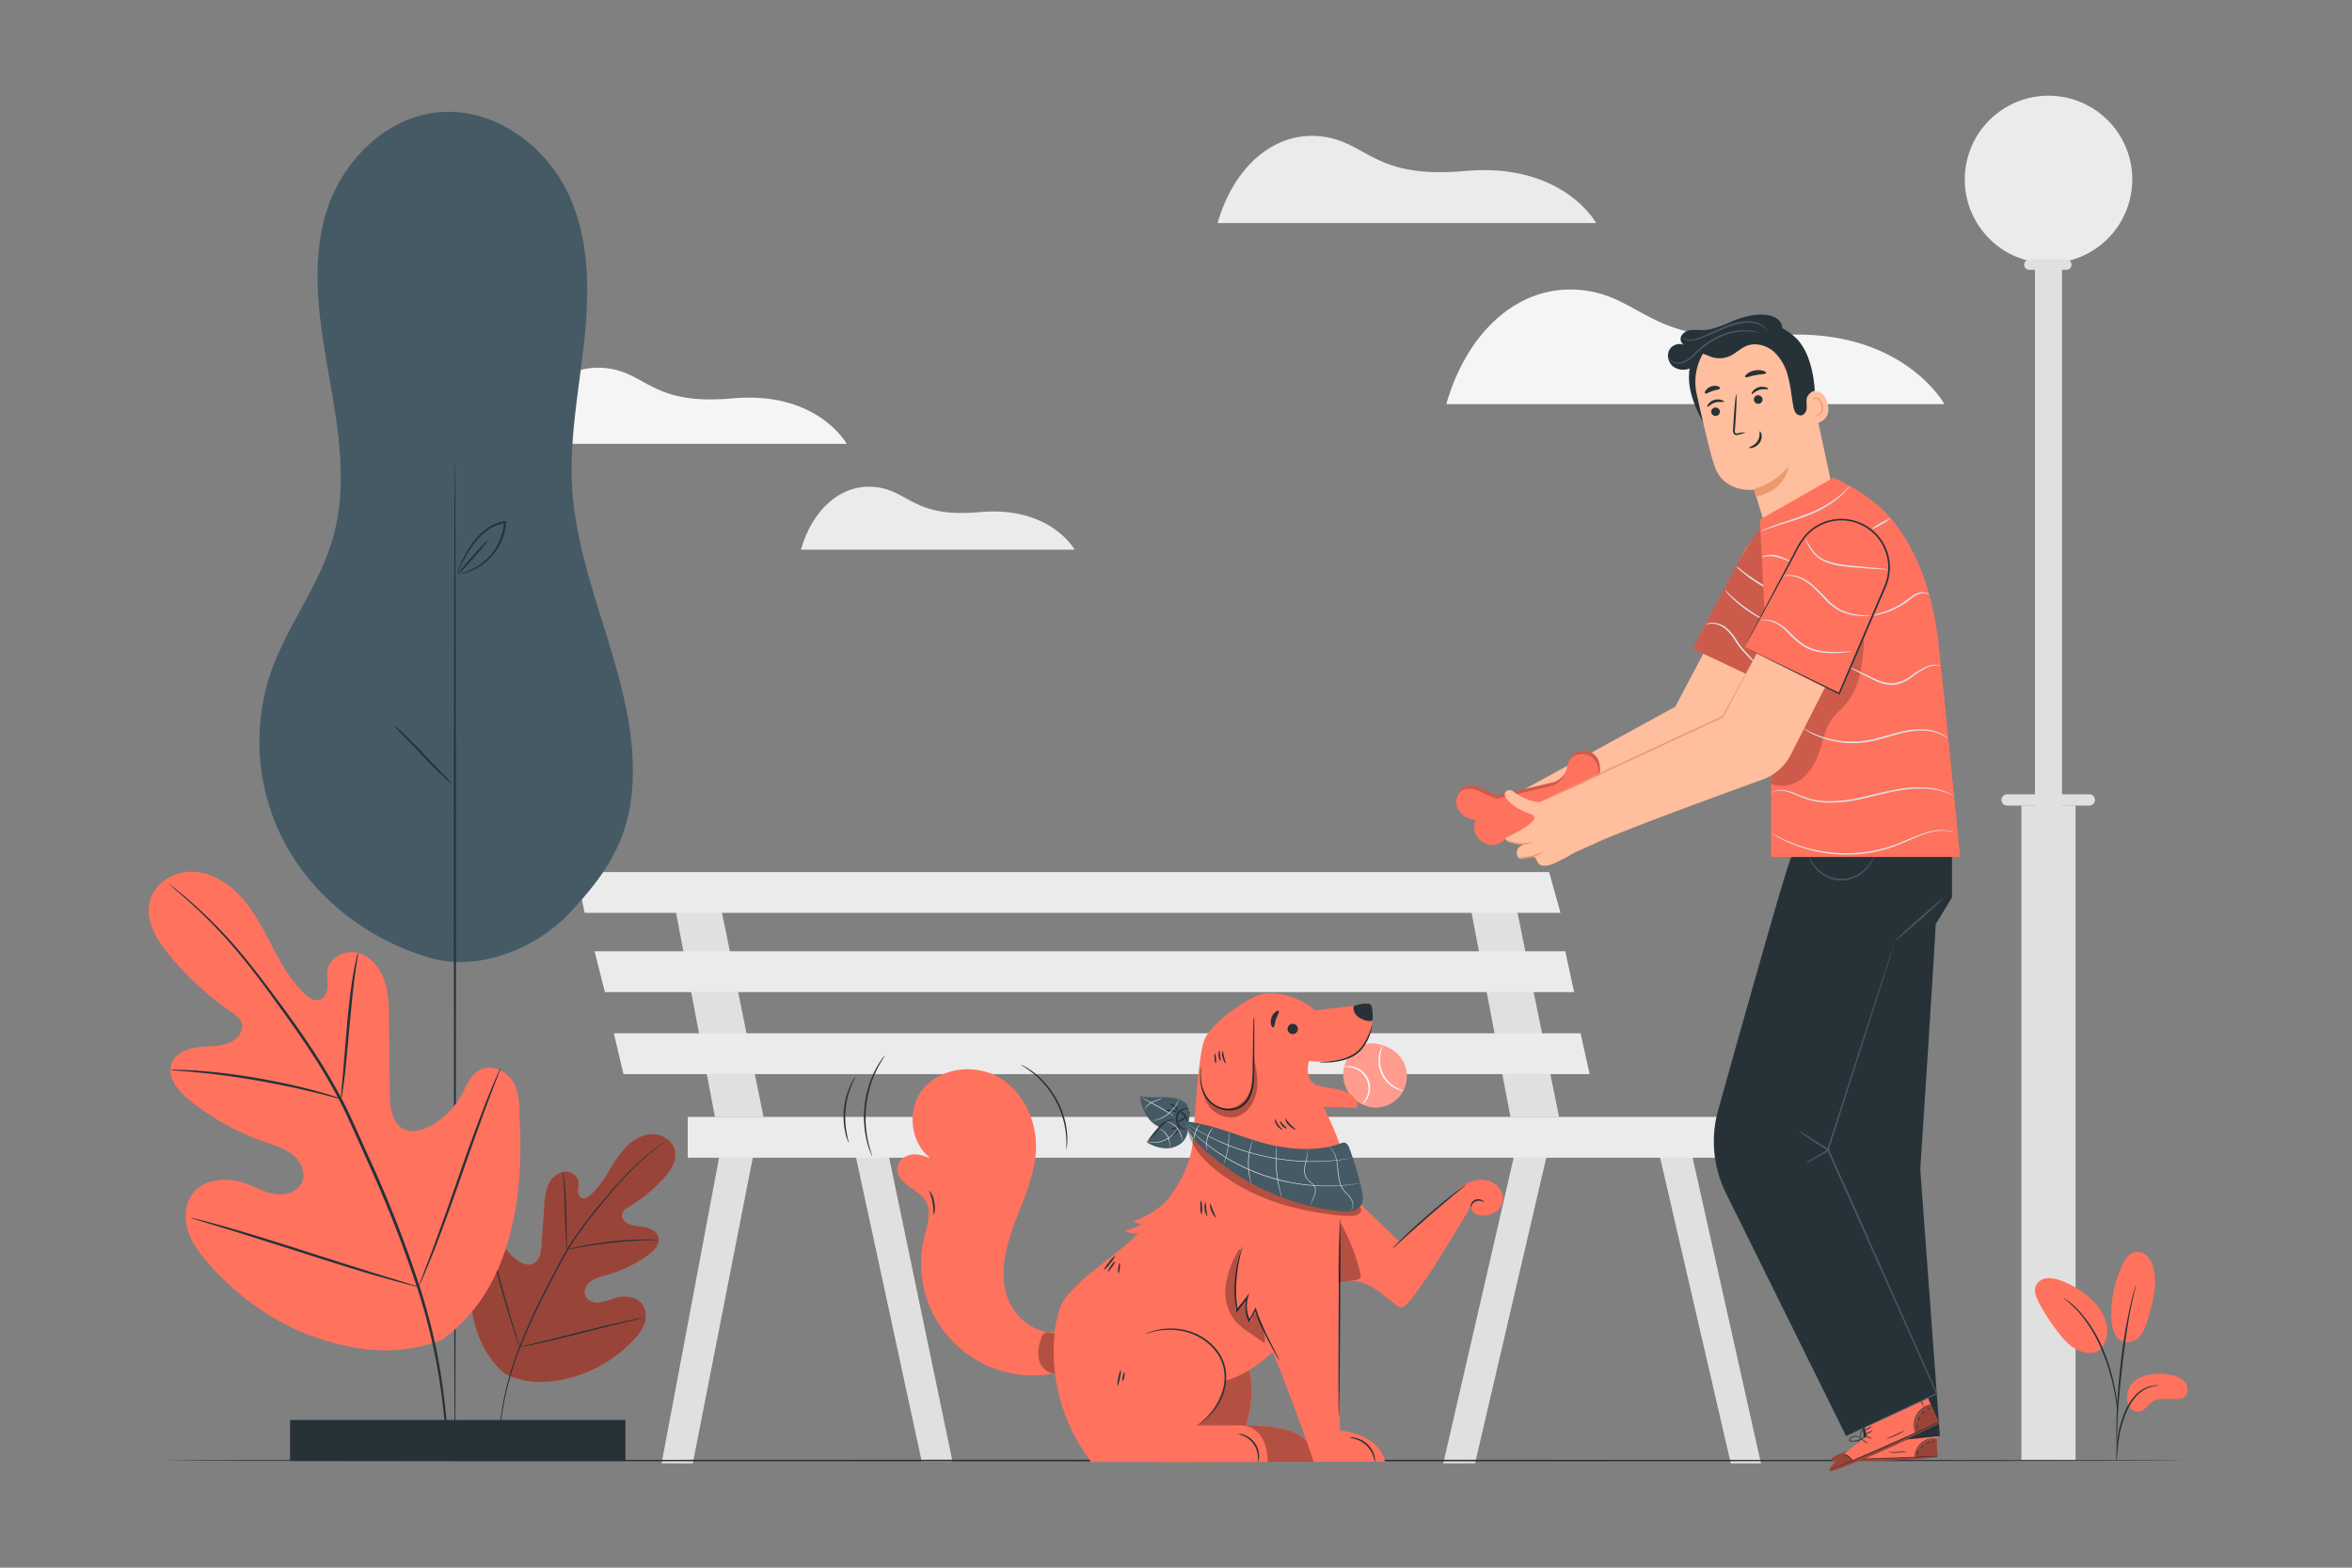 <svg xmlns="http://www.w3.org/2000/svg" viewBox="0 0 750 500"><rect x="0" y="0" width="750" height="500" fill="#808080" stroke="none"/><g id="freepik--background-complete--inject-16"><path d="M461.18,128.91H620.05s-14-25.56-54.94-21.84c-39.06,3.55-41.05-12.58-60.91-14.57S467.8,105.74,461.18,128.91Z" style="fill:#f5f5f5"></path><path d="M164.44,141.57H270s-9.33-17-36.49-14.51c-25.94,2.36-27.26-8.35-40.45-9.67S168.84,126.18,164.44,141.57Z" style="fill:#f5f5f5"></path><polygon points="484.18 362.74 460.23 466.72 470.36 466.7 494.36 363.72 484.18 362.74" style="fill:#e0e0e0"></polygon><polygon points="527.87 362.74 551.91 466.72 561.53 466.72 538.28 362.74 527.87 362.74" style="fill:#e0e0e0"></polygon><polygon points="468.02 284.63 481.65 356.23 497.15 356.23 482.58 284.63 468.02 284.63" style="fill:#e0e0e0"></polygon><polygon points="230.51 362.74 210.97 466.72 220.92 466.72 241.32 362.74 230.51 362.74" style="fill:#e0e0e0"></polygon><polygon points="271.58 362.74 293.92 466.15 303.74 466.15 282.18 362.74 271.58 362.74" style="fill:#e0e0e0"></polygon><polygon points="214.34 284.63 227.98 356.23 243.47 356.23 228.91 284.63 214.34 284.63" style="fill:#e0e0e0"></polygon><polygon points="183.66 278.13 186.45 291.14 497.61 291.14 493.98 278.13 183.66 278.13" style="fill:#ebebeb"></polygon><polygon points="189.61 303.4 192.89 316.42 501.95 316.42 499.14 303.4 189.61 303.4" style="fill:#ebebeb"></polygon><polygon points="195.75 329.57 198.81 342.59 506.91 342.59 504 329.57 195.75 329.57" style="fill:#ebebeb"></polygon><rect x="219.3" y="356.23" width="332.24" height="13.02" style="fill:#ebebeb"></rect><rect x="644.58" y="256.93" width="17.27" height="208.68" style="fill:#e0e0e0"></rect><rect x="648.9" y="49.26" width="8.64" height="230.61" style="fill:#e0e0e0"></rect><circle cx="653.22" cy="57.24" r="26.71" transform="translate(470.97 687.12) rotate(-78.87)" style="fill:#ebebeb"></circle><path d="M658.93,86.05H647.08a1.63,1.63,0,0,1-1.63-1.63h0a1.63,1.63,0,0,1,1.63-1.63h11.85a1.63,1.63,0,0,1,1.63,1.63h0A1.63,1.63,0,0,1,658.93,86.05Z" style="fill:#e0e0e0"></path><path d="M666.25,256.93H640a1.79,1.79,0,0,1-1.79-1.79h0a1.79,1.79,0,0,1,1.79-1.8h26.25a1.79,1.79,0,0,1,1.79,1.8h0A1.79,1.79,0,0,1,666.25,256.93Z" style="fill:#e0e0e0"></path><path d="M255.39,175.32h87.29s-7.72-14-30.19-12c-21.46,2-22.55-6.91-33.46-8S259,162.59,255.39,175.32Z" style="fill:#ebebeb"></path><path d="M388.26,71.14H509s-10.68-19.43-41.76-16.61C437.56,57.24,436.05,45,421,43.47S393.29,53.53,388.26,71.14Z" style="fill:#ebebeb"></path></g><g id="freepik--Floor--inject-16"><path d="M696.66,465.81c0,.15-144,.27-321.64.27S53.34,466,53.34,465.81s144-.26,321.68-.26S696.66,465.67,696.66,465.81Z" style="fill:#263238"></path></g><g id="freepik--Plants--inject-16"><path d="M139,306c-20.07-5.25-37.61-18.44-47.37-35.65a68.62,68.62,0,0,1-5-56.63c5.18-14.4,15.15-27.08,19.42-41.74,4.85-16.64,2-34.29-1-51.31s-6-34.61-1.5-51.33,18.87-32.41,37.29-33.6c17.09-1.1,32.87,10.73,40,25.27s7.18,31.22,5.52,47.14-4.91,31.82-3.9,47.79c2.07,32.33,21.45,62.75,19.17,95.07-1.18,16.82-8.15,27.59-20.08,40.25C171.27,302.16,154.17,309.33,139,306" style="fill:#455a64"></path><path d="M145.07,466.15c-.18,0-.33-71.6-.33-159.92s.15-159.94.33-159.94.32,71.6.32,159.94S145.24,466.15,145.07,466.15Z" style="fill:#263238"></path><path d="M144.14,250.1a23.39,23.39,0,0,1-2.95-2.6c-1.76-1.66-4.15-4-6.67-6.7s-4.84-5.07-6.51-6.81a24.31,24.31,0,0,1-2.62-2.9,24.48,24.48,0,0,1,3,2.6c1.76,1.67,4.15,4,6.67,6.71s4.84,5.07,6.51,6.81A24.81,24.81,0,0,1,144.14,250.1Z" style="fill:#263238"></path><rect x="92.49" y="452.88" width="106.96" height="13.07" style="fill:#263238"></rect><path d="M146.07,183.1a21.78,21.78,0,0,0,6.53-2.72,17.75,17.75,0,0,0,5.24-5.27,17.55,17.55,0,0,0,2.85-8.36l0-.28.37.31a14.06,14.06,0,0,0-7.87,4.33,29.84,29.84,0,0,0-4.39,5.89c-1.05,1.81-1.79,3.32-2.29,4.38a12.46,12.46,0,0,1-.82,1.62,8.84,8.84,0,0,1,.58-1.71,42.68,42.68,0,0,1,2.13-4.49,28.08,28.08,0,0,1,4.35-6.06,14.4,14.4,0,0,1,8.21-4.56l.41-.06,0,.38,0,.29a18.16,18.16,0,0,1-8.48,13.94A16.63,16.63,0,0,1,148,182.8a11.84,11.84,0,0,1-1.43.26A1.46,1.46,0,0,1,146.07,183.1Z" style="fill:#263238"></path><path d="M146.07,183.1c-.14-.11,1.87-2.6,4.48-5.57s4.84-5.29,5-5.18-1.87,2.59-4.48,5.57S146.21,183.21,146.07,183.1Z" style="fill:#263238"></path><path d="M161.22,438.31c-10.93-9-12.38-24.19-10.86-37.64.26-2.24.19-4.64,1.42-6.53s3.83-3,5.77-1.93c1.61.92,2.19,2.92,3,4.6a13.23,13.23,0,0,0,4.89,5.46c1.37.85,3.11,1.45,4.58.78,2-.92,2.47-3.59,2.63-5.83q.45-6.25.91-12.52a20.65,20.65,0,0,1,1.2-6.59,7,7,0,0,1,4.73-4.35c2.18-.43,4.71,1,5,3.23a20.08,20.08,0,0,1-.16,2.79,2.38,2.38,0,0,0,1.21,2.33,2.74,2.74,0,0,0,2.54-.84,29.94,29.94,0,0,0,6-7.64,41.8,41.8,0,0,1,5.64-7.94c2.29-2.3,5.35-4,8.57-3.95s6.48,2.32,7,5.53-1.53,6.27-3.74,8.67a50.16,50.16,0,0,1-11.18,9.1,4.13,4.13,0,0,0-1.89,1.73c-.6,1.46.7,3.05,2.13,3.66,1.63.68,3.45.65,5.18,1s3.56,1.27,4.09,3c.74,2.36-1.36,4.6-3.37,6a42.94,42.94,0,0,1-13.24,6.31,14.65,14.65,0,0,0-4.89,1.92c-1.42,1.05-2.38,3-1.7,4.64s2.7,2.31,4.45,2.13a30.78,30.78,0,0,0,5.06-1.49c3.16-.92,7.12-.4,8.88,2.41a7.11,7.11,0,0,1,.26,6.33,16.38,16.38,0,0,1-3.83,5.26A43.08,43.08,0,0,1,182.1,439.4c-7.33,1.92-14,2.06-20.88-1.09" style="fill:#FF725E"></path><g style="opacity:0.4"><path d="M161.22,438.31c-10.93-9-12.38-24.19-10.86-37.64.26-2.24.19-4.64,1.42-6.53s3.83-3,5.77-1.93c1.61.92,2.19,2.92,3,4.6a13.23,13.23,0,0,0,4.89,5.46c1.37.85,3.11,1.45,4.58.78,2-.92,2.47-3.59,2.63-5.83q.45-6.25.91-12.52a20.65,20.65,0,0,1,1.2-6.59,7,7,0,0,1,4.73-4.35c2.18-.43,4.71,1,5,3.23a20.08,20.08,0,0,1-.16,2.79,2.38,2.38,0,0,0,1.21,2.33,2.74,2.74,0,0,0,2.54-.84,29.94,29.94,0,0,0,6-7.64,41.8,41.8,0,0,1,5.64-7.94c2.29-2.3,5.35-4,8.57-3.95s6.48,2.32,7,5.53-1.53,6.27-3.74,8.67a50.16,50.16,0,0,1-11.18,9.1,4.13,4.13,0,0,0-1.89,1.73c-.6,1.46.7,3.05,2.13,3.66,1.63.68,3.45.65,5.18,1s3.56,1.27,4.09,3c.74,2.36-1.36,4.6-3.37,6a42.94,42.94,0,0,1-13.24,6.31,14.65,14.65,0,0,0-4.89,1.92c-1.42,1.05-2.38,3-1.7,4.64s2.7,2.31,4.45,2.13a30.78,30.78,0,0,0,5.06-1.49c3.16-.92,7.12-.4,8.88,2.41a7.11,7.11,0,0,1,.26,6.33,16.38,16.38,0,0,1-3.83,5.26A43.08,43.08,0,0,1,182.1,439.4c-7.33,1.92-14,2.06-20.88-1.09"></path></g><path d="M212.29,363.94l-.24.2-.71.54c-.63.47-1.55,1.17-2.72,2.1a84.12,84.12,0,0,0-9.27,8.55c-1.83,1.94-3.75,4.16-5.76,6.57s-4.14,5-6.28,7.83a99.94,99.94,0,0,0-6.27,9.13c-1,1.64-1.91,3.37-2.84,5.14l-2.81,5.36a206.37,206.37,0,0,0-9.67,20.91,100.6,100.6,0,0,0-5.18,18.08,74.2,74.2,0,0,0-1.2,12.62c0,1.5,0,2.67.07,3.46,0,.37,0,.67,0,.89v.31a1.4,1.4,0,0,1,0-.3c0-.23-.05-.52-.08-.9-.07-.79-.12-1.95-.14-3.46a69.57,69.57,0,0,1,1.08-12.67,97.81,97.81,0,0,1,5.1-18.16,201.81,201.81,0,0,1,9.66-21l2.82-5.37c.93-1.76,1.85-3.5,2.85-5.15a102.79,102.79,0,0,1,6.32-9.16c2.15-2.81,4.3-5.4,6.32-7.81s4-4.62,5.81-6.55a78.71,78.71,0,0,1,9.39-8.48c1.18-.91,2.12-1.59,2.76-2l.74-.51A1.64,1.64,0,0,1,212.29,363.94Z" style="fill:#263238"></path><path d="M180.81,398.64a4.1,4.1,0,0,1-.14-1c-.07-.63-.14-1.54-.21-2.67-.14-2.25-.23-5.37-.32-8.81s-.21-6.55-.39-8.79c-.08-1.13-.16-2-.22-2.66a4.27,4.27,0,0,1-.05-1,4.19,4.19,0,0,1,.21,1c.11.62.23,1.53.35,2.65.25,2.24.43,5.36.52,8.81s.14,6.46.19,8.81c0,1.06.06,1.95.08,2.67A4.67,4.67,0,0,1,180.81,398.64Z" style="fill:#263238"></path><path d="M210,395.53a7.52,7.52,0,0,1-1.16,0c-.74,0-1.82,0-3.15.06-2.65.08-6.32.32-10.36.75s-7.67,1-10.29,1.48c-1.31.23-2.36.45-3.09.59a6,6,0,0,1-1.15.19,6.06,6.06,0,0,1,1.11-.35c.72-.19,1.77-.45,3.08-.72,2.61-.55,6.25-1.16,10.3-1.6a100.75,100.75,0,0,1,10.4-.63c1.33,0,2.41,0,3.16.07A6.05,6.05,0,0,1,210,395.53Z" style="fill:#263238"></path><path d="M165.76,429.63a1.57,1.57,0,0,1-.17-.36l-.41-1.08c-.35-.94-.83-2.31-1.39-4-1.13-3.4-2.54-8.16-4-13.42s-2.85-10-3.91-13.46c-.52-1.66-.94-3-1.26-4.05-.14-.44-.25-.81-.34-1.11a1.87,1.87,0,0,1-.09-.39,1.87,1.87,0,0,1,.17.37c.11.29.25.64.41,1.08.35.93.83,2.31,1.39,4,1.13,3.41,2.54,8.16,4,13.43s2.85,10,3.91,13.45c.52,1.67.94,3,1.26,4.05l.34,1.11A1.87,1.87,0,0,1,165.76,429.63Z" style="fill:#263238"></path><path d="M205,420.32l-.39.12-1.14.29-4.2,1c-3.55.85-8.43,2.08-13.82,3.45s-10.3,2.55-13.87,3.33c-1.78.38-3.22.68-4.23.87l-1.15.21c-.27,0-.41.06-.41,0l.39-.12,1.14-.29,4.2-1c3.55-.85,8.43-2.08,13.83-3.45s10.29-2.55,13.86-3.33c1.78-.38,3.22-.68,4.23-.87l1.15-.21C204.83,420.32,205,420.3,205,420.32Z" style="fill:#263238"></path><path d="M141,427.27c21.56-15.63,26-44,24.74-69.44-.22-4.25.17-8.73-1.91-12.42s-6.84-6.16-10.62-4.31c-3.12,1.54-4.44,5.23-6.15,8.3a24.92,24.92,0,0,1-9.8,9.68c-2.68,1.45-6,2.37-8.7.94-3.7-2-4.22-7-4.27-11.24q-.12-11.8-.25-23.62c0-4.22-.11-8.54-1.49-12.52s-4.35-7.66-8.39-8.72-9,1.34-9.74,5.49c-.32,1.73.06,3.51,0,5.26s-.87,3.71-2.53,4.23-3.39-.64-4.67-1.86c-4.43-4.19-7.49-9.63-10.34-15.05s-5.64-11-9.68-15.55-9.57-8.18-15.62-8.42-12.44,3.61-13.87,9.57,2.15,12,6,16.72a94.35,94.35,0,0,0,19.95,18.38c1.35.92,2.81,1.92,3.35,3.48,1,2.8-1.66,5.64-4.42,6.61-3.13,1.1-6.56.84-9.84,1.28s-6.83,2-8,5.09c-1.66,4.35,2,8.81,5.63,11.71a80.7,80.7,0,0,0,24.14,13.4c3.13,1.08,6.41,2,9,4.16s4.12,5.91,2.65,8.91-5.33,4-8.6,3.48-6.2-2.27-9.33-3.38c-5.84-2.1-13.33-1.57-17,3.51-2.39,3.34-2.52,7.94-1.22,11.85s3.87,7.25,6.58,10.33c9.49,10.75,21.55,19.34,35.1,23.78s26,5.49,39.34.37" style="fill:#FF725E"></path><path d="M142.66,465c.4-5.64.1-8.81-1-18.88a184.92,184.92,0,0,0-7.49-34.69,377.83,377.83,0,0,0-15.72-40.5l-4.67-10.4c-1.53-3.41-3.06-6.79-4.76-10A188.46,188.46,0,0,0,98.19,332.6c-3.71-5.53-7.44-10.65-11-15.41s-6.91-9.12-10.15-13a149.62,149.62,0,0,0-16.65-17c-2.12-1.85-3.81-3.23-5-4.15l-1.33-1a3.1,3.1,0,0,0-.46-.33,3.1,3.1,0,0,0,.41.39l1.28,1.1c1.12,1,2.78,2.37,4.86,4.25a159.3,159.3,0,0,1,16.43,17.14c3.21,3.86,6.55,8.24,10,13s7.2,9.9,10.89,15.43a189.77,189.77,0,0,1,10.73,17.87c1.68,3.2,3.19,6.56,4.73,10s3.09,6.88,4.66,10.4a386,386,0,0,1,15.75,40.39,188.87,188.87,0,0,1,7.63,34.54c1.18,10,1.57,13.16,1.25,18.79" style="fill:#263238"></path><path d="M108.78,350.5a9.44,9.44,0,0,0,.38-1.81c.2-1.17.44-2.88.7-5,.53-4.21,1-10.06,1.61-16.51s1.16-12.27,1.75-16.47c.29-2.1.54-3.79.73-5a7.85,7.85,0,0,0,.2-1.84,9.24,9.24,0,0,0-.5,1.78c-.28,1.15-.61,2.84-1,4.94-.73,4.19-1.43,10-2,16.48s-1,12.12-1.39,16.52c-.17,2-.33,3.66-.45,5A8.93,8.93,0,0,0,108.78,350.5Z" style="fill:#263238"></path><path d="M54.3,341.27a11,11,0,0,0,2.17.22c1.4.1,3.42.24,5.91.48,5,.46,11.84,1.32,19.37,2.61s14.29,2.77,19.15,4c2.44.58,4.4,1.11,5.75,1.46a12.39,12.39,0,0,0,2.13.49,10.41,10.41,0,0,0-2-.78c-1.34-.45-3.28-1.06-5.7-1.71-4.84-1.35-11.61-2.9-19.16-4.21a191,191,0,0,0-19.46-2.38c-2.51-.17-4.54-.23-5.94-.23A12.08,12.08,0,0,0,54.3,341.27Z" style="fill:#263238"></path><path d="M133.46,410.44a2.68,2.68,0,0,0,.37-.67c.24-.53.53-1.19.89-2,.77-1.72,1.82-4.25,3.07-7.38,2.52-6.26,5.72-15,9.12-24.75s6.52-18.5,8.9-24.81c1.16-3.07,2.12-5.59,2.84-7.47l.76-2a2.48,2.48,0,0,0,.21-.73,3.53,3.53,0,0,0-.36.67c-.24.54-.53,1.19-.89,2-.77,1.73-1.82,4.25-3.08,7.38-2.51,6.27-5.71,15-9.11,24.76s-6.52,18.5-8.9,24.81c-1.17,3.06-2.12,5.59-2.84,7.46-.3.82-.55,1.49-.76,2A3,3,0,0,0,133.46,410.44Z" style="fill:#263238"></path><path d="M60.9,388.41a2.91,2.91,0,0,0,.72.28l2.11.67,7.77,2.37c6.56,2,15.59,4.88,25.57,8.07s19,6,25.64,7.85c3.3.94,6,1.67,7.84,2.13l2.15.53a2.73,2.73,0,0,0,.76.13,2.7,2.7,0,0,0-.72-.28l-2.1-.67-7.77-2.37c-6.57-2-15.6-4.88-25.57-8.07s-19-6-25.64-7.85c-3.31-.94-6-1.67-7.85-2.13l-2.15-.53A3.24,3.24,0,0,0,60.9,388.41Z" style="fill:#263238"></path><path d="M681.86,439.62a15.88,15.88,0,0,1,9.84-1.19,8.15,8.15,0,0,1,4.86,2.17c1.22,1.34,1.45,3.7.05,4.85a4.64,4.64,0,0,1-3.06.78c-2.61,0-5.49-.49-7.57,1.07-1.18.9-2,2.38-3.39,2.82a3.36,3.36,0,0,1-3.69-1.64,5.78,5.78,0,0,1-.42-4.23A6.49,6.49,0,0,1,681.86,439.62Z" style="fill:#FF725E"></path><path d="M675,426.39c1.83,2.61,5.39,1.74,7,.15s2.35-3.91,3-6.11c1.45-5,2.91-10.33,1.83-15.46a8.56,8.56,0,0,0-2-4.2,4.48,4.48,0,0,0-4.25-1.41c-1.79.47-2.91,2.23-3.71,3.9a36.66,36.66,0,0,0-3.64,15.81c0,2.54.29,5.21,1.72,7.32" style="fill:#FF725E"></path><path d="M670,430.14a9.56,9.56,0,0,0,1.48-8.76,16.94,16.94,0,0,0-5.19-7.52,28,28,0,0,0-9.28-5.47,9.84,9.84,0,0,0-4.17-.71,4.38,4.38,0,0,0-3.51,2.12c-1,1.86,0,4.12,1,6a70.39,70.39,0,0,0,6.09,9.29c1.83,2.36,3.92,4.68,6.71,5.74s5.68.94,7.15-1" style="fill:#FF725E"></path><path d="M674.88,465.82a6.07,6.07,0,0,0,.16-1.19c.09-.87.19-1.95.32-3.24a46.19,46.19,0,0,1,.73-4.76,37.06,37.06,0,0,1,1.73-5.61,20.44,20.44,0,0,1,2.86-5.08,10.86,10.86,0,0,1,3.63-3,10.06,10.06,0,0,1,3.05-.95,6.43,6.43,0,0,0,1.18-.17,5.9,5.9,0,0,0-1.2,0,9.25,9.25,0,0,0-3.19.83,10.69,10.69,0,0,0-3.82,3,20.41,20.41,0,0,0-3,5.18,34.35,34.35,0,0,0-1.71,5.7,40.9,40.9,0,0,0-.64,4.81c-.1,1.38-.14,2.5-.16,3.27A6.33,6.33,0,0,0,674.88,465.82Z" style="fill:#263238"></path><path d="M675.1,463.32a2,2,0,0,0,0-.55v-1.58c0-1.36,0-3.34.07-5.79.12-4.89.54-10.15,1.36-17.56.77-7,1.8-15.09,2.89-20.37.23-1.2.47-2.28.69-3.23s.39-1.76.57-2.42.27-1.13.36-1.53a2.23,2.23,0,0,0,.1-.55,2.47,2.47,0,0,0-.19.52c-.12.4-.27.9-.46,1.51s-.41,1.47-.65,2.41-.5,2-.76,3.22a178.15,178.15,0,0,0-3,18.9c-.82,7.43-1.18,14.2-1.22,19.1,0,2.45,0,4.43.09,5.8,0,.64.07,1.16.1,1.57A2.68,2.68,0,0,0,675.1,463.32Z" style="fill:#263238"></path><path d="M675.14,450.27a12.21,12.21,0,0,0,0-1.65,44.75,44.75,0,0,0-.5-4.46,60.46,60.46,0,0,0-1.45-6.5,53.68,53.68,0,0,0-2.72-7.69,40.85,40.85,0,0,0-8-12.42,19.45,19.45,0,0,0-1.88-1.75c-.28-.24-.54-.48-.8-.68l-.73-.5a11.48,11.48,0,0,0-1.38-.89,50.07,50.07,0,0,1,4.54,4.06A43.06,43.06,0,0,1,670,430.17a58.75,58.75,0,0,1,2.73,7.62,65,65,0,0,1,1.55,6.43c.34,1.86.53,3.37.65,4.42A9.32,9.32,0,0,0,675.14,450.27Z" style="fill:#263238"></path></g><g id="freepik--Character--inject-16"><path d="M597.47,460.37l.64-5.38,19.36-1,.34,10.84-1.25.12c-5.52.45-28.14,1.92-31.87.89C580.52,464.66,597.47,460.37,597.47,460.37Z" style="fill:#FF725E"></path><g style="opacity:0.4"><path d="M610.53,464.83a7,7,0,0,1,2.44-4.35,6.79,6.79,0,0,1,4.66-1.58l.15,5.61Z"></path></g><g style="opacity:0.4"><path d="M589.2,462.76s-5.93,1.88-5.16,2.85,23.68.34,33.77-.82l0-.44L591,465.3S590.37,462.78,589.2,462.76Z"></path></g><path d="M618.08,464.33l-.35,0-1,.09-3.64.26c-3.08.19-7.33.4-12,.53s-9,.16-12,.14l-3.66-.06-1,0a1.44,1.44,0,0,1-.34,0l.34,0h1l3.65,0c3.09,0,7.35-.07,12-.2s9-.32,12-.47l3.65-.18,1,0Z" style="fill:#263238"></path><path d="M591.06,465.61a8.84,8.84,0,0,0-.73-1.72,8.62,8.62,0,0,0-1.28-1.37,2.74,2.74,0,0,1,1.48,1.23A2.69,2.69,0,0,1,591.06,465.61Z" style="fill:#263238"></path><path d="M596.9,462.45c-.06,0-.35-.3-.66-.76a2.23,2.23,0,0,1-.45-.89c.06,0,.35.3.66.76A2.23,2.23,0,0,1,596.9,462.45Z" style="fill:#263238"></path><path d="M598.5,461.54s-.37-.15-.72-.45-.61-.59-.56-.64.36.15.72.45S598.54,461.49,598.5,461.54Z" style="fill:#263238"></path><path d="M599.47,459.62c0,.07-.46.14-1,.16a2.34,2.34,0,0,1-1-.08,2.28,2.28,0,0,1,1-.16A2.34,2.34,0,0,1,599.47,459.62Z" style="fill:#263238"></path><path d="M599.79,458.28a2.12,2.12,0,0,1-1.16.37,2.07,2.07,0,0,1-1.21-.13,6.26,6.26,0,0,1,1.19-.12A5.94,5.94,0,0,1,599.79,458.28Z" style="fill:#263238"></path><path d="M596.17,460.71a3.71,3.71,0,0,1-1.29,0,7.57,7.57,0,0,1-1.38-.27,3.59,3.59,0,0,1-.8-.3.72.72,0,0,1-.33-.39.51.51,0,0,1,.19-.52,2.37,2.37,0,0,1,2.94.61,2.3,2.3,0,0,1,.44.85c.06.22.06.35,0,.35a3.57,3.57,0,0,0-.61-1.09,2.4,2.4,0,0,0-1.12-.68,2.06,2.06,0,0,0-1.54.14c-.2.16-.11.4.12.53a3.83,3.83,0,0,0,.73.29,10,10,0,0,0,1.34.31C595.68,460.69,596.17,460.67,596.17,460.71Z" style="fill:#263238"></path><path d="M595.84,460.79a1.29,1.29,0,0,1-.18-.9,2.21,2.21,0,0,1,.33-.95,1.29,1.29,0,0,1,1.06-.68.51.51,0,0,1,.41.58,1.42,1.42,0,0,1-.2.58,4.26,4.26,0,0,1-.59.8c-.4.41-.71.57-.73.54s.26-.24.6-.65a4.7,4.7,0,0,0,.52-.79c.17-.28.28-.77,0-.82s-.64.31-.83.57a2.17,2.17,0,0,0-.35.85A4.45,4.45,0,0,0,595.84,460.79Z" style="fill:#263238"></path><path d="M617.52,458.85s-.58,0-1.48.09a6.27,6.27,0,0,0-5.14,4.33c-.29.87-.3,1.45-.35,1.44a1.55,1.55,0,0,1,0-.4,6.09,6.09,0,0,1,.19-1.09,6.28,6.28,0,0,1,1.95-3.05,6.19,6.19,0,0,1,3.34-1.4,5,5,0,0,1,1.1,0A1.06,1.06,0,0,1,617.52,458.85Z" style="fill:#263238"></path><path d="M615.36,453.83a12.47,12.47,0,0,1,.21,2.48,12.66,12.66,0,0,1,0,2.49,12.7,12.7,0,0,1-.21-2.48A12.56,12.56,0,0,1,615.36,453.83Z" style="fill:#263238"></path><path d="M608,462.94a11.65,11.65,0,0,1-2.92.37,11.8,11.8,0,0,1-2.94-.15c0-.07,1.31,0,2.93-.09S607.94,462.87,608,462.94Z" style="fill:#263238"></path><path d="M611.88,462.83c0,.05-.1.28-.22.58s-.2.58-.27.57-.11-.31,0-.66S611.84,462.78,611.88,462.83Z" style="fill:#263238"></path><path d="M613.31,460.94c.05.05-.07.26-.27.48s-.41.35-.46.31.08-.26.28-.48S613.26,460.9,613.31,460.94Z" style="fill:#263238"></path><path d="M615.41,460c0,.07-.28.08-.57.19s-.5.27-.55.23.1-.33.47-.46S615.43,460,615.41,460Z" style="fill:#263238"></path><path d="M616.91,459.61c0,.06-.09.16-.25.23s-.32.08-.35,0,.09-.17.26-.24S616.88,459.54,616.91,459.61Z" style="fill:#263238"></path><path d="M622.44,273.32v12.91l-5.2,8.55c0,3.13-4.91,78.14-4.91,78.14l6.26,85.1-23.87,2.43-16.05-98.91,11.11-89.74Z" style="fill:#263238"></path><path d="M595.34,458l-1.61-5.88,19.75-9.25L618.4,454l-1.25.64c-5.57,2.8-28.52,13.87-32.84,14.37C579.49,469.61,595.34,458,595.34,458Z" style="fill:#FF725E"></path><g style="opacity:0.4"><path d="M610.83,457.13a7.84,7.84,0,0,1,.71-5.56,7.63,7.63,0,0,1,4.19-3.61l2.52,5.78Z"></path></g><g style="opacity:0.4"><path d="M587.73,464s-5.39,4.46-4.18,5.14,24.83-9.62,34.85-15.08l-.23-.45-27.45,12.26S589,463.5,587.73,464Z"></path></g><path d="M618.48,453.42a1.5,1.5,0,0,1-.33.2l-1,.51-3.69,1.8c-3.12,1.5-7.47,3.51-12.32,5.63s-9.27,3.95-12.5,5.22l-3.83,1.49-1,.38a1.59,1.59,0,0,1-.38.12,1.93,1.93,0,0,1,.36-.17l1-.43,3.79-1.57c3.2-1.32,7.62-3.17,12.46-5.29s9.2-4.1,12.35-5.56L617.1,454l1-.46Z" style="fill:#263238"></path><path d="M590.87,466.16a9.82,9.82,0,0,0-1.49-1.49,8.91,8.91,0,0,0-1.91-.88,3,3,0,0,1,2.07.65A3.07,3.07,0,0,1,590.87,466.16Z" style="fill:#263238"></path><path d="M595.62,460.4c0,.06-.49-.17-1-.51s-.89-.68-.85-.74.49.17,1,.51S595.66,460.33,595.62,460.4Z" style="fill:#263238"></path><path d="M596.91,458.78c0,.07-.45,0-.95-.17s-.87-.36-.85-.43.44,0,.94.17S596.93,458.71,596.91,458.78Z" style="fill:#263238"></path><path d="M597.11,456.36c0,.07-.42.35-1,.61a2.59,2.59,0,0,1-1.13.36c0-.07.43-.34,1-.61A3,3,0,0,1,597.11,456.36Z" style="fill:#263238"></path><path d="M596.87,454.83c.06.05-.37.52-1,.88a2.24,2.24,0,0,1-1.31.37,8.21,8.21,0,0,1,1.19-.62A7.8,7.8,0,0,1,596.87,454.83Z" style="fill:#263238"></path><path d="M594.13,458.9a4.22,4.22,0,0,1-1.33.57,9.34,9.34,0,0,1-1.56.31,4.24,4.24,0,0,1-1,0,.83.83,0,0,1-.51-.27.58.58,0,0,1,0-.62,2.67,2.67,0,0,1,4.14.09.88.88,0,0,1,.2.35,3.86,3.86,0,0,0-1.1-.87,2.61,2.61,0,0,0-1.46-.25,2.27,2.27,0,0,0-1.54.8c-.14.25,0,.46.34.5a3.79,3.79,0,0,0,.89,0,8.63,8.63,0,0,0,1.53-.24C593.6,459.08,594.11,458.86,594.13,458.9Z" style="fill:#263238"></path><path d="M593.81,459.11s-.35-.23-.55-.85a2.32,2.32,0,0,1-.06-1.13A1.43,1.43,0,0,1,594,456a.56.56,0,0,1,.67.43,1.69,1.69,0,0,1,0,.7,4.61,4.61,0,0,1-.28,1.07,2,2,0,0,1-.53.87s.17-.35.35-.93a5.29,5.29,0,0,0,.21-1c.06-.36,0-.92-.4-.84s-.54.6-.63.95a2.54,2.54,0,0,0,0,1A6,6,0,0,0,593.81,459.11Z" style="fill:#263238"></path><path d="M615.59,448c0,.05-.62.2-1.5.72a7.32,7.32,0,0,0-2.74,2.83,7.23,7.23,0,0,0-.79,3.85c.07,1,.3,1.64.25,1.65s-.09-.14-.19-.42a6.12,6.12,0,0,1-.26-1.21A6.86,6.86,0,0,1,614,448.5a6.63,6.63,0,0,1,1.15-.47A1.4,1.4,0,0,1,615.59,448Z" style="fill:#263238"></path><path d="M611.22,443.63a14,14,0,0,1,1.27,2.49,14.56,14.56,0,0,1,1,2.61,14,14,0,0,1-1.27-2.49A14.56,14.56,0,0,1,611.22,443.63Z" style="fill:#263238"></path><path d="M607.34,456.25a18.31,18.31,0,0,1-6,2.7c0-.08,1.37-.58,3-1.33S607.3,456.18,607.34,456.25Z" style="fill:#263238"></path><path d="M611.4,454.48c.07,0,0,.33,0,.7s0,.68,0,.71-.25-.28-.25-.71S611.33,454.45,611.4,454.48Z" style="fill:#263238"></path><path d="M612.09,451.91c.07,0,0,.3-.09.61s-.27.54-.34.51,0-.3.09-.61S612,451.88,612.09,451.91Z" style="fill:#263238"></path><path d="M613.9,450.09c0,.07-.26.19-.52.43s-.4.5-.48.47,0-.38.3-.67S613.89,450,613.9,450.09Z" style="fill:#263238"></path><path d="M615.28,449c.05.05,0,.21-.16.35s-.31.21-.36.16,0-.21.16-.35S615.22,448.94,615.28,449Z" style="fill:#263238"></path><path d="M571.25,273.32c-.88.49-16.11,54.75-23.38,80.8a37.07,37.07,0,0,0,2.47,26.36L588.67,458l28.92-13.54L582.88,368.2l30.66-94.88Z" style="fill:#263238"></path><path d="M588.67,458l.5-.26,1.49-.73,5.74-2.75,21.11-10-.09.26C610.8,429.75,602,410,592.35,388.45l-9.66-21.72,0-.09,0-.09L598,319.11c1.92-5.87,3.46-10.56,4.52-13.81.53-1.59,1-2.82,1.23-3.69l.33-.95a1.72,1.72,0,0,1,.13-.31,3,3,0,0,1-.09.33l-.28,1c-.27.87-.66,2.11-1.15,3.72l-4.38,13.85L583.16,366.7v-.18c3.05,6.84,6.31,14.17,9.68,21.72,9.59,21.61,18.36,41.34,24.94,56.16l.08.18-.17.08-21.19,9.82-5.79,2.65-1.51.68C588.85,458,588.67,458,588.67,458Z" style="fill:#455a64"></path><path d="M619.91,286.23a104.87,104.87,0,0,1-7.7,7.2c-4.35,3.86-8,6.91-8.05,6.8s3.36-3.33,7.7-7.19S619.81,286.13,619.91,286.23Z" style="fill:#455a64"></path><path d="M597.56,272.85a3.43,3.43,0,0,1-.27,1,9.66,9.66,0,0,1-1.44,2.58,11.34,11.34,0,0,1-3.3,2.89,10.37,10.37,0,0,1-10.39.19,11.32,11.32,0,0,1-3.4-2.77,9.83,9.83,0,0,1-1.53-2.52,3.86,3.86,0,0,1-.32-1,16.14,16.14,0,0,0,2.13,3.32,11.35,11.35,0,0,0,3.35,2.58,10.11,10.11,0,0,0,9.92-.18,11.37,11.37,0,0,0,3.25-2.7A16.11,16.11,0,0,0,597.56,272.85Z" style="fill:#455a64"></path><path d="M573.65,360.75a14.87,14.87,0,0,1,2.53,1.41c1.53.92,3.62,2.24,5.91,3.71l1.17.75.36.24-.37.2c-2.09,1.19-4,2.22-5.29,2.94a12.49,12.49,0,0,1-2.2,1.06,11.71,11.71,0,0,1,2-1.36c1.3-.8,3.12-1.88,5.2-3.08v.44l-1.17-.75c-2.29-1.48-4.35-2.84-5.83-3.84A16.66,16.66,0,0,1,573.65,360.75Z" style="fill:#455a64"></path><polygon points="543.17 208.46 534.19 225.42 486.22 251.65 495.35 269.39 559.26 238.93 568.85 216.43 543.17 208.46" style="fill:#ffbe9d"></polygon><path d="M477.6,253.69c-1.49-.64-4.65-2.13-6.15-2.72a5.5,5.5,0,0,0-4.69,0c-2,1.12-2.45,4-1.36,6a7.46,7.46,0,0,0,5.57,3.47,5.74,5.74,0,0,0,7.94,7.26c1.13-.58,2-1.52,3.12-2.2a15.56,15.56,0,0,1,4.15-1.64l20.67-6a5.43,5.43,0,1,0,2.43-9c1.47-2.59,1.28-6.2-.91-8.22s-6.31-1.58-7.61,1.1a28.17,28.17,0,0,0-.91,3.21,7.1,7.1,0,0,1-4.21,4.47Z" style="fill:#FF725E"></path><g style="opacity:0.2"><path d="M477.6,253.69c-1.49-.64-4.65-2.13-6.15-2.72a5.5,5.5,0,0,0-4.69,0c-2,1.12-2.45,4-1.36,6a7.46,7.46,0,0,0,5.57,3.47,5.74,5.74,0,0,0,7.94,7.26c1.13-.58,2-1.52,3.12-2.2a15.56,15.56,0,0,1,4.15-1.64l20.67-6a5.43,5.43,0,1,0,2.43-9c1.47-2.59,1.28-6.2-.91-8.22s-6.31-1.58-7.61,1.1a28.17,28.17,0,0,0-.91,3.21,7.1,7.1,0,0,1-4.21,4.47Z"></path></g><path d="M477.14,254.8c-1.49-.63-4.65-2.12-6.15-2.72a5.57,5.57,0,0,0-4.69,0c-2,1.12-2.45,4-1.37,6a7.5,7.5,0,0,0,5.58,3.47,5.74,5.74,0,0,0,7.94,7.27c1.13-.58,2-1.53,3.12-2.21a16,16,0,0,1,4.14-1.64l20.68-6a5.42,5.42,0,1,0,2.43-9c1.47-2.58,1.28-6.2-.91-8.21s-6.32-1.59-7.61,1.09a26.26,26.26,0,0,0-.91,3.21,7.13,7.13,0,0,1-4.22,4.48Z" style="fill:#FF725E"></path><path d="M545,138.05c-2.25-3.94-4.53-7.94-5.68-12.32s-1.1-9.28,1.17-13.21a17.89,17.89,0,0,1,8.1-6.92c4.56-2.15,10.18-2.95,14.52-.39s6.29,7.66,7.36,12.53c.71,3.2,1.14,6.63,0,9.7-1.72,4.55-6.5,7.2-11.2,8.46s-9.65,1.52-14.2,3.23" style="fill:#263238"></path><path d="M576.2,118l9.86,45.79-22.84,5.07-3.9-12.7s-9.74,1.41-12.71-7.85c-1.44-4.5-3.67-14-5.57-22.63a18,18,0,0,1,13.3-21.37h0A18,18,0,0,1,576.2,118Z" style="fill:#ffbe9d"></path><path d="M559.26,156a22.64,22.64,0,0,0,11.06-7.17s-.81,7.57-10.34,9.58Z" style="fill:#eb996e"></path><path d="M545.71,131.65a1.39,1.39,0,0,0,1.69.95,1.33,1.33,0,0,0,1-1.62,1.39,1.39,0,0,0-1.69-.95A1.33,1.33,0,0,0,545.71,131.65Z" style="fill:#263238"></path><path d="M544.47,129.76c.21.12,1-.93,2.42-1.37s2.7,0,2.8-.26-.21-.36-.77-.56a3.91,3.91,0,0,0-2.31,0,3.66,3.66,0,0,0-1.86,1.31C544.41,129.35,544.36,129.71,544.47,129.76Z" style="fill:#263238"></path><path d="M559.3,127.73a1.4,1.4,0,0,0,1.7,1,1.33,1.33,0,0,0,1-1.62,1.4,1.4,0,0,0-1.69-1A1.33,1.33,0,0,0,559.3,127.73Z" style="fill:#263238"></path><path d="M558.59,125.71c.21.12,1-.93,2.42-1.36s2.7,0,2.8-.27-.21-.36-.77-.55a3.82,3.82,0,0,0-2.31,0,3.66,3.66,0,0,0-1.86,1.31C558.54,125.3,558.48,125.66,558.59,125.71Z" style="fill:#263238"></path><path d="M556.66,137.9a9.27,9.27,0,0,0-2.45.29c-.38.07-.74.11-.88-.12a1.9,1.9,0,0,1-.09-1.16c.07-1,.15-2,.22-3.11.29-4.41.37-8,.19-8s-.55,3.56-.83,8c-.06,1.09-.12,2.12-.17,3.11a2.18,2.18,0,0,0,.25,1.49,1,1,0,0,0,.76.35,2.38,2.38,0,0,0,.65-.11A9.76,9.76,0,0,0,556.66,137.9Z" style="fill:#263238"></path><path d="M561.16,137.59c-.23.06.24,1.61-.75,3.12s-2.69,1.84-2.63,2.06.46.19,1.16,0a4.1,4.1,0,0,0,2.23-1.64,3.53,3.53,0,0,0,.53-2.58C561.56,137.88,561.27,137.55,561.16,137.59Z" style="fill:#263238"></path><path d="M556.5,120.23c.26.34,1.63-.28,3.36-.59s3.24-.28,3.35-.69c0-.2-.3-.49-1-.7a5.64,5.64,0,0,0-2.67-.1,5.71,5.71,0,0,0-2.44,1.07C556.6,119.66,556.38,120.06,556.5,120.23Z" style="fill:#263238"></path><path d="M543.72,125.46c.35.25,1.23-.39,2.41-.77s2.25-.45,2.38-.86c0-.2-.21-.47-.74-.65a3.7,3.7,0,0,0-3.86,1.32C543.6,125,543.56,125.34,543.72,125.46Z" style="fill:#263238"></path><path d="M575.21,126c.14-.12,5.81-3.85,7.55,2.56s-5,6.85-5.11,6.67S575.21,126,575.21,126Z" style="fill:#ffbe9d"></path><path d="M579,132.22s.13.05.34.08a1.16,1.16,0,0,0,.84-.21,2.88,2.88,0,0,0,.61-2.83,4,4,0,0,0-.75-1.52,1.34,1.34,0,0,0-1.08-.62.58.58,0,0,0-.57.48c0,.2,0,.32,0,.34s-.16-.07-.18-.35a.72.72,0,0,1,.14-.47.87.87,0,0,1,.57-.33,1.61,1.61,0,0,1,1.44.68,3.91,3.91,0,0,1,.88,1.68,3,3,0,0,1-.88,3.21,1.21,1.21,0,0,1-1.07.11C579,132.37,578.93,132.24,579,132.22Z" style="fill:#eb996e"></path><path d="M578.68,124.65a3.5,3.5,0,0,0-2.58,2.51c-.13,1,.09,2.09,0,3.12s-.81,2.14-1.85,2.21a2,2,0,0,1-1.77-1,5.6,5.6,0,0,1-.65-2c-.54-3.08-.82-6.21-1.62-9.24a16,16,0,0,0-4.53-8.06c-2.35-2.06-5.81-3-8.71-1.89-1.93.76-3.42,2.35-5.3,3.23a8.14,8.14,0,0,1-7.11-.17,15.16,15.16,0,0,0-1.47-.5,3.83,3.83,0,0,1,.06-2.17c2.79-4.8,9.49-8,15-8.24a19.36,19.36,0,0,1,15.16,6c3.7,4.14,5.1,11,5.38,16.29" style="fill:#263238"></path><path d="M568.17,104.7c.15,0,.09-.16.1-.31.05-1.24-1.19-3.64-5.56-4-3.27-.31-7.39.79-10.41,2.09s-6.1,2.74-9.39,2.8c-1.21,0-2.42-.15-3.62,0a4,4,0,0,0-3.06,1.69A2.17,2.17,0,0,0,537,110a3.74,3.74,0,0,0-4.81,1.87,4.38,4.38,0,0,0,1.48,5.12,5.37,5.37,0,0,0,5.46.36l5.25-6.58s2,.75,5.49-.61C553.15,108.87,565.72,105.09,568.17,104.7Z" style="fill:#263238"></path><path d="M532.12,114.09a4.67,4.67,0,0,0,.87.91,4.11,4.11,0,0,0,3.25.49,9.77,9.77,0,0,0,4.13-2.87,28.63,28.63,0,0,1,5-4,22,22,0,0,1,5.86-2.62,18.77,18.77,0,0,1,5.2-.69,15.52,15.52,0,0,1,3.51.44,4.6,4.6,0,0,1,1.23.41,26.51,26.51,0,0,0-4.74-.48,19.78,19.78,0,0,0-5.07.78,22.39,22.39,0,0,0-5.71,2.6A29.43,29.43,0,0,0,540.7,113a9.94,9.94,0,0,1-4.38,2.88,4.2,4.2,0,0,1-3.46-.69,2.69,2.69,0,0,1-.63-.75C532.14,114.21,532.1,114.1,532.12,114.09Z" style="fill:#455a64"></path><path d="M563.63,105.7s-.24-.35-.77-.87a6.26,6.26,0,0,0-2.65-1.55c-2.54-.82-6.32-.14-10.06,1.4s-7.1,3.25-9.79,3.83a4.55,4.55,0,0,1-3.19-.37,2.87,2.87,0,0,1-.68-.56c-.14-.16-.18-.25-.17-.26a7.15,7.15,0,0,0,.95.64,4.51,4.51,0,0,0,3,.19c2.58-.65,5.87-2.39,9.68-4s7.71-2.21,10.36-1.26a6.07,6.07,0,0,1,2.69,1.76A2.6,2.6,0,0,1,563.63,105.7Z" style="fill:#455a64"></path><path d="M560.22,170a14.19,14.19,0,0,1,13.11-6,11.63,11.63,0,0,1,6.5,2.89c2.73,2.51,6.58,5.54,6.76,9.25s-1.66,9.47-2.63,13c-3,10.93-7.51,22.5-11.82,33l-32.31-15.28,16.59-31.61Z" style="fill:#FF725E"></path><g style="opacity:0.2"><path d="M560.22,170a14.19,14.19,0,0,1,13.11-6,11.63,11.63,0,0,1,6.5,2.89c2.73,2.51,6.58,5.54,6.76,9.25s-1.66,9.47-2.63,13c-3,10.93-7.51,22.5-11.82,33l-32.31-15.28,13.65-26a90.37,90.37,0,0,1,6.63-10.74Z"></path></g><path d="M561.67,213.36A18.63,18.63,0,0,1,559,211c-.79-.77-1.71-1.7-2.69-2.77a21.59,21.59,0,0,1-2.93-3.74,16.51,16.51,0,0,0-2.88-3.62,7.65,7.65,0,0,0-3.25-1.78,6.67,6.67,0,0,0-3.43.14,2.25,2.25,0,0,1,.87-.41,5.31,5.31,0,0,1,2.64-.08,7.62,7.62,0,0,1,3.49,1.77,16,16,0,0,1,3,3.7,23,23,0,0,0,2.84,3.7c1,1.08,1.85,2,2.6,2.83l1.77,1.9A3.43,3.43,0,0,1,561.67,213.36Z" style="fill:#e0e0e0"></path><path d="M564,198.4a8.92,8.92,0,0,1-2.4-1,41.28,41.28,0,0,1-5.3-3.3,34.54,34.54,0,0,1-4.72-4.1A7.71,7.71,0,0,1,550,188c.07,0,.67.72,1.82,1.81a46.93,46.93,0,0,0,4.76,3.94c2,1.42,3.8,2.6,5.17,3.4A22.47,22.47,0,0,1,564,198.4Z" style="fill:#e0e0e0"></path><path d="M565.74,188.73a29,29,0,0,1-6.46-3.49,36.62,36.62,0,0,1-4.16-3.12,6,6,0,0,1-1.46-1.59,17,17,0,0,1,1.69,1.31c1,.81,2.54,1.86,4.22,3s3.23,2.06,4.36,2.75A11.28,11.28,0,0,1,565.74,188.73Z" style="fill:#e0e0e0"></path><path d="M560.22,170a14.19,14.19,0,0,1,13.11-6,11.63,11.63,0,0,1,6.5,2.89c2.73,2.51,6.58,5.54,6.76,9.25s-1.66,9.47-2.63,13c-3,10.93-7.51,22.5-11.82,33l-32.31-15.28,16.59-31.61Z" style="fill:#FF725E"></path><g style="opacity:0.2"><path d="M560.22,170a14.19,14.19,0,0,1,13.11-6,11.63,11.63,0,0,1,6.5,2.89c2.73,2.51,6.58,5.54,6.76,9.25s-1.66,9.47-2.63,13c-3,10.93-7.51,22.5-11.82,33l-32.31-15.28,13.65-26a90.37,90.37,0,0,1,6.63-10.74Z"></path></g><path d="M561.67,213.36A18.63,18.63,0,0,1,559,211c-.79-.77-1.71-1.7-2.69-2.77a21.59,21.59,0,0,1-2.93-3.74,16.51,16.51,0,0,0-2.88-3.62,7.65,7.65,0,0,0-3.25-1.78,6.67,6.67,0,0,0-3.43.14,2.25,2.25,0,0,1,.87-.41,5.31,5.31,0,0,1,2.64-.08,7.62,7.62,0,0,1,3.49,1.77,16,16,0,0,1,3,3.7,23,23,0,0,0,2.84,3.7c1,1.08,1.85,2,2.6,2.83l1.77,1.9A3.43,3.43,0,0,1,561.67,213.36Z" style="fill:#e0e0e0"></path><path d="M564,198.4a8.92,8.92,0,0,1-2.4-1,41.28,41.28,0,0,1-5.3-3.3,34.54,34.54,0,0,1-4.72-4.1A7.71,7.71,0,0,1,550,188c.07,0,.67.72,1.82,1.81a46.93,46.93,0,0,0,4.76,3.94c2,1.42,3.8,2.6,5.17,3.4A22.47,22.47,0,0,1,564,198.4Z" style="fill:#e0e0e0"></path><path d="M565.74,188.73a29,29,0,0,1-6.46-3.49,36.62,36.62,0,0,1-4.16-3.12,6,6,0,0,1-1.46-1.59,17,17,0,0,1,1.69,1.31c1,.81,2.54,1.86,4.22,3s3.23,2.06,4.36,2.75A11.28,11.28,0,0,1,565.74,188.73Z" style="fill:#e0e0e0"></path><path d="M561.18,165.73l23.44-13.35s11.2,4.58,18.27,12.88c9.31,10.94,13.68,26,15.21,39.53,1.3,11.56,6.94,68.53,6.94,68.53H564.75l0-38.22Z" style="fill:#FF725E"></path><g style="opacity:0.2"><path d="M564.68,249.84c3.27,1.6,7.38.6,10.18-1.72s4.48-5.75,5.57-9.22c1-3.11,1.58-6.42,3.41-9.11,1.37-2,3.33-3.55,4.9-5.42,4.71-5.62,5.3-13.51,5.69-20.83a72.7,72.7,0,0,0-5.73,12.53c-.61,1.76-2.23,5.33-2.23,5.33l-4.58-2.21c-5.74,9.93-11.28,18.49-17,28.41"></path></g><path d="M618.73,212.3s-.46-.06-1.27-.05a8.11,8.11,0,0,0-3.31.85,26.69,26.69,0,0,0-4.35,2.76,12.25,12.25,0,0,1-5.87,2.59,12.59,12.59,0,0,1-6.25-1.48c-1.77-.84-3.33-1.65-4.65-2.32L589.92,213a6.54,6.54,0,0,1-1.11-.66,6.9,6.9,0,0,1,1.2.47l3.18,1.47,4.69,2.22a12.32,12.32,0,0,0,6,1.39,12.08,12.08,0,0,0,5.65-2.46,24.47,24.47,0,0,1,4.47-2.71,7.82,7.82,0,0,1,3.46-.71,4.28,4.28,0,0,1,.95.14A1.19,1.19,0,0,1,618.73,212.3Z" style="fill:#e0e0e0"></path><path d="M621.16,235.56s-.56-.41-1.63-1a13.34,13.34,0,0,0-4.9-1.43,22.41,22.41,0,0,0-7.57.57c-2.82.62-5.84,1.66-9.11,2.45a29.6,29.6,0,0,1-17-.81,26.36,26.36,0,0,1-4.73-2.19c-.53-.3-.92-.58-1.19-.76s-.41-.28-.4-.3.61.32,1.69.88a29.55,29.55,0,0,0,4.75,2,30.57,30.57,0,0,0,7.49,1.47,29.84,29.84,0,0,0,9.28-.82c3.24-.77,6.27-1.81,9.12-2.41a22.55,22.55,0,0,1,7.73-.47,13,13,0,0,1,5,1.62,8.45,8.45,0,0,1,1.17.82A2.39,2.39,0,0,1,621.16,235.56Z" style="fill:#e0e0e0"></path><path d="M564.76,253a2.34,2.34,0,0,1,.49-.38c.17-.11.4-.2.66-.34a6.72,6.72,0,0,1,1-.26c1.55-.3,3.79.25,6.28,1.3a35.67,35.67,0,0,0,4.15,1.47,22,22,0,0,0,5,.73,45.53,45.53,0,0,0,11.48-1.31c4-.88,7.84-1.93,11.4-2.5a37.21,37.21,0,0,1,9.53-.5,20.37,20.37,0,0,1,6.25,1.55,11.09,11.09,0,0,1,1.56.78,2.37,2.37,0,0,1,.52.33,3.29,3.29,0,0,1-.57-.24,17.23,17.23,0,0,0-1.59-.69,22.05,22.05,0,0,0-6.2-1.37,38.8,38.8,0,0,0-9.42.61c-3.53.59-7.32,1.66-11.37,2.54A44.91,44.91,0,0,1,582.28,256a24,24,0,0,1-9.24-2.34c-2.47-1.08-4.62-1.66-6.11-1.44A5.67,5.67,0,0,0,564.76,253Z" style="fill:#e0e0e0"></path><path d="M623.21,265.54c0,.07-.81-.29-2.32-.51a15.48,15.48,0,0,0-6.37.73c-2.62.78-5.57,2.21-8.94,3.61a43.24,43.24,0,0,1-11.51,2.91,46.29,46.29,0,0,1-11.87-.16,44.35,44.35,0,0,1-9.39-2.43A19.37,19.37,0,0,1,571,269l-1.6-.71c-1-.51-1.82-.92-2.49-1.31l-1.51-.93a2.61,2.61,0,0,1-.51-.36,3.51,3.51,0,0,1,.56.27l1.56.84c.68.36,1.54.75,2.51,1.23l1.61.67c.57.25,1.18.48,1.83.7a45.79,45.79,0,0,0,9.33,2.29,46.71,46.71,0,0,0,11.74.13,44.51,44.51,0,0,0,11.39-2.84,93.22,93.22,0,0,1,9-3.52,15.06,15.06,0,0,1,6.5-.58A8,8,0,0,1,623.21,265.54Z" style="fill:#e0e0e0"></path><path d="M615.3,189.83s-.24-.18-.71-.38a3.54,3.54,0,0,0-2.08-.16,7,7,0,0,0-2.81,1.45,33,33,0,0,1-3.29,2.35,24.91,24.91,0,0,1-6.78,2.83,19.4,19.4,0,0,1-2.19.41c-.53.06-.82.07-.82,0s1.13-.27,2.91-.8a28.35,28.35,0,0,0,6.61-2.92,38.79,38.79,0,0,0,3.27-2.28,6.9,6.9,0,0,1,3-1.43,3.5,3.5,0,0,1,2.24.34C615.16,189.54,615.32,189.81,615.3,189.83Z" style="fill:#e0e0e0"></path><path d="M596.62,168.87a25.55,25.55,0,0,1,6.27-3.61,12.12,12.12,0,0,1-3,2A12.62,12.62,0,0,1,596.62,168.87Z" style="fill:#e0e0e0"></path><path d="M570.9,179.05a4.06,4.06,0,0,1-1.34-.39,28.57,28.57,0,0,0-3.14-1c-2.51-.63-4.59.17-4.62,0a2.93,2.93,0,0,1,1.31-.52,7.62,7.62,0,0,1,3.43,0,15.14,15.14,0,0,1,3.16,1.22C570.47,178.71,570.93,179,570.9,179.05Z" style="fill:#e0e0e0"></path><path d="M589.9,155a6.17,6.17,0,0,1-.78,1,22.8,22.8,0,0,1-2.45,2.49,34,34,0,0,1-9.92,5.79c-4.18,1.68-8.12,2.72-10.89,3.65-1.4.45-2.51.85-3.28,1.14a5.64,5.64,0,0,1-1.21.41,7,7,0,0,1,1.13-.6c.75-.35,1.85-.8,3.24-1.3,2.76-1,6.67-2.12,10.82-3.78a37.36,37.36,0,0,0,9.88-5.59,31.17,31.17,0,0,0,2.53-2.35A5.9,5.9,0,0,1,589.9,155Z" style="fill:#e0e0e0"></path><path d="M560.3,208.32a2.21,2.21,0,0,1-.17.4l-.56,1.11L557.4,214c-1.91,3.62-4.61,8.7-7.81,14.76l0,.06-.07,0-18.05,8.4L503.81,250l-8.39,3.8-2.29,1a7.85,7.85,0,0,1-.82.32,5.11,5.11,0,0,1,.77-.42l2.25-1.1,8.33-4,27.55-12.86,18.08-8.35-.11.1c3.28-6,6-11.07,8-14.67l2.29-4.12.61-1.08A2.89,2.89,0,0,1,560.3,208.32Z" style="fill:#eb996e"></path><path d="M560.3,208.32l-10.86,20.57-49,22.79-9.51,4.17a12.16,12.16,0,0,1-3.94-.95,18,18,0,0,1-4.42-2.45c-1.15-1-3-.17-2.71,1.22s3.35,4.37,8.12,5.92-5.26,6.5-7.92,7.59c.35,2.6,5,1,5.5,2.39a2.54,2.54,0,0,0-1.57,3.72c.41.92,2.5.46,3.9,0a1.64,1.64,0,0,1,2,.83l.4.81c1.2,2.57,5.66.26,5.66.26s4-1.89,4.95-2.61c.39-.28,4-1.95,6.6-3.08l0,.05,1.12-.54h0c7.13-3.49,39.77-15.43,53.42-20.39a16.27,16.27,0,0,0,9-7.92l10.95-21.54Z" style="fill:#ffbe9d"></path><path d="M600.85,186.71c-5.39,11.45-11.48,28.42-14.41,34.47l-30.12-14.82,18.25-34.15c4.23-6.5,11.92-8.44,18.91-5.09h0C601.16,170.79,604.48,179,600.85,186.71Z" style="fill:#FF725E"></path><path d="M556.32,206.36a2.15,2.15,0,0,1,.16-.34l.52-1,2.07-4c1.83-3.48,4.46-8.48,7.71-14.64,1.64-3.1,3.43-6.49,5.36-10.12a26.9,26.9,0,0,1,3.36-5.46A15.42,15.42,0,0,1,588,165.51a15.92,15.92,0,0,1,7.11,2.17,15.55,15.55,0,0,1,5.42,5.48,16.24,16.24,0,0,1,1.55,3.66,15.61,15.61,0,0,1,.56,4,15.32,15.32,0,0,1-1.14,6c-.75,1.84-1.55,3.63-2.31,5.41-1.53,3.56-3,7-4.47,10.4l-8.06,18.69-.09.21-.2-.1-21.9-10.9-6.05-3-1.57-.8c-.35-.18-.51-.28-.51-.28l.57.26,1.63.78,6.14,2.95L586.54,221l-.29.11,8-18.72c1.45-3.36,2.93-6.84,4.46-10.4.76-1.78,1.55-3.58,2.3-5.41a14.8,14.8,0,0,0,1.1-5.76,15.1,15.1,0,0,0-.54-3.85,15.83,15.83,0,0,0-1.5-3.54,15,15,0,0,0-5.23-5.3A15.22,15.22,0,0,0,588,166a15,15,0,0,0-12.11,5.11,26.88,26.88,0,0,0-3.31,5.34l-5.39,10L559.27,201l-2.17,4-.57,1C556.4,206.24,556.32,206.36,556.32,206.36Z" style="fill:#263238"></path><path d="M489.15,268.42a8.33,8.33,0,0,1-8.91-.67,13.23,13.23,0,0,0,8.91.67Z" style="fill:#eb996e"></path><path d="M590.63,207.77a5.32,5.32,0,0,1-1.27.22c-.82.1-2,.22-3.49.29a27.41,27.41,0,0,1-5.21-.22,14.94,14.94,0,0,1-6-2.17,33.92,33.92,0,0,1-4.73-4.28,14.38,14.38,0,0,0-4.08-3,7.46,7.46,0,0,0-3.31-.76c-.81,0-1.25.18-1.26.13s.1-.06.3-.14a4.34,4.34,0,0,1,1-.19,7.1,7.1,0,0,1,3.47.62,14.34,14.34,0,0,1,4.26,3,35,35,0,0,0,4.69,4.19,15,15,0,0,0,5.81,2.14,29.09,29.09,0,0,0,5.13.32c1.47,0,2.66-.09,3.48-.13A8,8,0,0,1,590.63,207.77Z" style="fill:#e0e0e0"></path><path d="M596.62,196.36a4.9,4.9,0,0,1-1.27.15,19.65,19.65,0,0,1-3.46-.16,17.06,17.06,0,0,1-5-1.37,18,18,0,0,1-5-3.89c-1.55-1.6-3-3.18-4.41-4.4a13.81,13.81,0,0,0-4.32-2.54,8.46,8.46,0,0,0-3.33-.5c-.8.06-1.23.19-1.25.14s.1-.06.31-.13a5.13,5.13,0,0,1,.92-.21,7.94,7.94,0,0,1,3.47.35,13.54,13.54,0,0,1,4.5,2.52,59.32,59.32,0,0,1,4.49,4.4,18,18,0,0,0,4.8,3.82,17.6,17.6,0,0,0,4.82,1.44A42.22,42.22,0,0,0,596.62,196.36Z" style="fill:#e0e0e0"></path><path d="M602,181.62a4.85,4.85,0,0,1-1.2,0l-3.25-.18-4.81-.33c-1.81-.14-3.81-.29-5.9-.64a20.09,20.09,0,0,1-5.72-1.69,10.52,10.52,0,0,1-3.58-3.31A16,16,0,0,1,576,172.6a4.54,4.54,0,0,1-.38-1.14,37,37,0,0,0,2.24,3.81,10.49,10.49,0,0,0,3.52,3.09,20.86,20.86,0,0,0,5.58,1.61c2,.34,4,.51,5.85.67l4.81.44,3.23.34A5.13,5.13,0,0,1,602,181.62Z" style="fill:#e0e0e0"></path><path d="M492.31,271.56a9.12,9.12,0,0,1-8.16,1.86,38.55,38.55,0,0,0,4.19-.45A35.55,35.55,0,0,0,492.31,271.56Z" style="fill:#eb996e"></path></g><g id="freepik--Dog--inject-16"><path d="M433,334.11a10.39,10.39,0,0,0-4.39,11.09,10.7,10.7,0,0,0,9.62,8.06,10,10,0,0,0,6.6-17.82c-3.29-2.6-8.35-3.66-11.83-1.33" style="fill:#FF725E"></path><g style="opacity:0.3"><path d="M433,334.11a10.39,10.39,0,0,0-4.39,11.09,10.7,10.7,0,0,0,9.62,8.06,10,10,0,0,0,6.6-17.82c-3.29-2.6-8.35-3.66-11.83-1.33" style="fill:#fff"></path></g><path d="M434.41,352.18a13.79,13.79,0,0,0,1.34-2.18,6.8,6.8,0,0,0-4.71-9.49,15.22,15.22,0,0,0-2.54-.26,1.7,1.7,0,0,1,.69-.17,5.93,5.93,0,0,1,1.93.07,6.92,6.92,0,0,1,5,10,6,6,0,0,1-1.11,1.58C434.65,352.06,434.44,352.2,434.41,352.18Z" style="fill:#fafafa"></path><path d="M447.55,347.85a1.64,1.64,0,0,1-.73-.07,7.55,7.55,0,0,1-1.89-.65,9.74,9.74,0,0,1-4.5-4.74,10,10,0,0,1-.54-6.52,9.08,9.08,0,0,1,.7-1.87c.22-.42.37-.63.4-.62s-.42,1-.74,2.57a10.39,10.39,0,0,0,.65,6.22,10.08,10.08,0,0,0,4.2,4.63A25.45,25.45,0,0,0,447.55,347.85Z" style="fill:#fafafa"></path><path d="M377,358.53c1.59-1.43,2.71-3.41,1.88-5.33l-.05-.15s0,0,0,0h0a3.77,3.77,0,0,0-.91-1.32,6.47,6.47,0,0,0-3.07-1.44c-3.7-.81-7.61.08-11.33-.65a15.32,15.32,0,0,0,2.14,6.24,9.27,9.27,0,0,0,5.13,4A6.67,6.67,0,0,0,377,358.53Z" style="fill:#455a64"></path><path d="M378.73,360c-.12-1.82-.84-3.6-2.56-4.07l-.13,0h0a3.46,3.46,0,0,0-1.36-.09,5.46,5.46,0,0,0-2.57,1.29c-2.5,2-4,5.12-6.42,7.21a12.91,12.91,0,0,0,5.28,1.86,7.87,7.87,0,0,0,5.37-1.31A5.69,5.69,0,0,0,378.73,360Z" style="fill:#455a64"></path><path d="M378.67,359.74a2.65,2.65,0,1,1,.88-5.07" style="fill:#455a64"></path><path d="M338.79,424.41c-7.54,2.38-15.66-4-17.87-11.56s0-15.74,2.77-23.14,6.23-14.76,6.64-22.66c.46-9.07-3.7-18.58-11.49-23.25s-19-3.41-24.67,3.72-3.49,19.39,4.74,23.22c-2.2-1.22-4.51-2.48-7-2.56s-5.29,1.43-5.73,3.91,1.44,4.69,3.44,6.17,4.34,2.69,5.58,4.84c1.95,3.39.45,7.61-.48,11.41a35.75,35.75,0,0,0,52.79,39.29" style="fill:#FF725E"></path><g style="opacity:0.3"><path d="M336.82,425c-.91.69-2.25-.3-3.35,0A2.79,2.79,0,0,0,332,427a12,12,0,0,0-.73,6.45,5.75,5.75,0,0,0,4.22,4.54,1.45,1.45,0,0,0,1.55-.46,1.69,1.69,0,0,0,.14-.89l-.3-11.08"></path></g><path d="M369.4,466.27l-5.8-34.53,23.18-6.12c4.66,1.27,8.78,5.06,11,10.1s1.28,13.61-.47,18.92a46.53,46.53,0,0,1,13.71,1.6c4.31,1.47,8.48,4.57,7.85,9.87Z" style="fill:#FF725E"></path><path d="M369.4,466.27l-5.8-34.53,23.18-6.12c4.66,1.27,8.78,5.06,11,10.1s1.28,13.61-.47,18.92a46.53,46.53,0,0,1,13.71,1.6c4.31,1.47,8.54,4.74,7.91,10Z" style="fill:#FF725E"></path><g style="opacity:0.3"><path d="M369.4,466.27l-5.8-34.53,23.18-6.12c4.66,1.27,8.78,5.06,11,10.1s1.28,13.61-.47,18.92a46.53,46.53,0,0,1,13.71,1.6c4.31,1.47,8.54,4.74,7.91,10Z"></path></g><path d="M446.25,396l18.17-16.11,3.31,7s-17.81,30.62-20.89,30.18-11.45-12.55-20.92-7.26l-7-7.93,10.6-22L446.23,396" style="fill:#FF725E"></path><path d="M347.87,466.27h56.39c-.27-13.09-9.8-11.64-9.8-11.64h-13c7.13-4,9.2-14.23,9.2-14.23,13.61-3.65,24.5-19.79,24.5-19.79l10.61-21.91.55,7.91,4.9-10C435.84,378.91,422,353,422,353l10.89.31c0-5.79-7.08-5.79-12.25-7s-3.26-7.92-3.26-7.92,12.24,1.53,17.14-4.26,2.45-14,2.45-14l-17.69,2.13c-2.45-2.74-11.16-6.69-16.88-5.17s-16.33,9.74-18.23,14.3-2.73,19.18-3.7,31.66-8.83,20.69-15.9,28.61S347.1,405.09,340,413.61c-2.21,2.67-3.31,7.26-3.77,12.32A57.74,57.74,0,0,0,345.68,463Z" style="fill:#FF725E"></path><path d="M426.93,389.16c0,.45.34,67.07.34,67.07s12.64,1,14.37,10h-22.7S405,425.35,400.7,421.89a62.92,62.92,0,0,0-11.24-6.55l6.34-2.67-4.33-5.48s2,2.31,4.62-1.44" style="fill:#FF725E"></path><path d="M399.92,324.48a2.19,2.19,0,0,1,.05.53c0,.41,0,.91,0,1.52,0,1.4,0,3.3,0,5.6s0,5.2,0,8.3a44.09,44.09,0,0,1-.19,4.93,13.49,13.49,0,0,1-1.48,5.12,7.13,7.13,0,0,1-4.12,3.37,8.3,8.3,0,0,1-5-.15,8.9,8.9,0,0,1-3.78-2.45,10.38,10.38,0,0,1-2-3.38,13,13,0,0,1-.65-5.58,11.19,11.19,0,0,1,.23-1.51,1.73,1.73,0,0,1,.15-.51c.05,0-.11.72-.18,2a13.48,13.48,0,0,0,.8,5.44,10,10,0,0,0,1.95,3.22,8.65,8.65,0,0,0,3.61,2.29,7.89,7.89,0,0,0,4.67.11,6.62,6.62,0,0,0,3.82-3.14,13.18,13.18,0,0,0,1.43-4.92,45.36,45.36,0,0,0,.21-4.87c.05-3.11.09-5.91.12-8.3s.09-4.2.12-5.6c0-.61.05-1.11.06-1.52A1.84,1.84,0,0,1,399.92,324.48Z" style="fill:#263238"></path><path d="M431.64,320.88a3.64,3.64,0,0,0,.64,2.62,5,5,0,0,0,2.08,1.53,4.74,4.74,0,0,0,3.28.49,13.44,13.44,0,0,0-.16-4.15,1.55,1.55,0,0,0-.59-1.1,1.52,1.52,0,0,0-.7-.15,11.07,11.07,0,0,0-4.55.76" style="fill:#263238"></path><path d="M460.69,384.33c1.95-2.49,3.76-4.79,5.58-6a10.84,10.84,0,0,1,6.52-2.05,7,7,0,0,1,5.77,3.31,5.26,5.26,0,0,1-.84,6.37,7.46,7.46,0,0,1-5,1.73,4.37,4.37,0,0,1-2.74-.84,2.5,2.5,0,0,1-.46-3.06l-2.08,3.67Z" style="fill:#FF725E"></path><path d="M426.93,452.16c-.14,0-.18-14.25-.09-31.81s.29-31.8.43-31.8.19,14.24.09,31.81S427.07,452.16,426.93,452.16Z" style="fill:#263238"></path><path d="M401.12,466.27c-.08,0,.06-.69,0-1.77a7.54,7.54,0,0,0-4.57-6.51c-1-.43-1.68-.53-1.66-.61a3.3,3.3,0,0,1,1.79.27,7.14,7.14,0,0,1,4.81,6.84A3.39,3.39,0,0,1,401.12,466.27Z" style="fill:#263238"></path><path d="M365.16,425.43a2.94,2.94,0,0,1,.48-.22,12.8,12.8,0,0,1,1.43-.52,21.54,21.54,0,0,1,5.5-.95,19.43,19.43,0,0,1,8.17,1.4,17.46,17.46,0,0,1,7.92,6.27,14,14,0,0,1,2.06,4.88,15.29,15.29,0,0,1,.15,4.94,17.2,17.2,0,0,1-3,7.71,25.63,25.63,0,0,1-3.83,4.07c-.49.44-.89.76-1.16,1a2.08,2.08,0,0,1-.43.31,2.62,2.62,0,0,1,.36-.39l1.09-1.05a29.11,29.11,0,0,0,3.67-4.13,17.12,17.12,0,0,0,2.81-7.56,15.09,15.09,0,0,0-.17-4.77,13.55,13.55,0,0,0-2-4.7,17.2,17.2,0,0,0-7.68-6.12,19.51,19.51,0,0,0-8-1.47,23.48,23.48,0,0,0-5.47.77C365.86,425.22,365.18,425.48,365.16,425.43Z" style="fill:#263238"></path><path d="M408,433.91s-.08-.09-.21-.28l-.52-.85c-.44-.74-1.07-1.84-1.83-3.25s-1.66-3.11-2.61-5.09a51.34,51.34,0,0,1-2.79-6.76l.45.05c-.62,1.15-1.26,2.36-1.91,3.61l-.24.44-.22-.45a10.8,10.8,0,0,1-1-5.85,10.49,10.49,0,0,1,.37-1.87l.45.23-3.29,4.29-.35.46-.09-.57a40.21,40.21,0,0,1,.35-14.87,34.58,34.58,0,0,1,1.16-4.19c.16-.48.31-.84.4-1.08a1.87,1.87,0,0,1,.17-.37,10.93,10.93,0,0,1-.41,1.51c-.28,1-.66,2.38-1,4.19a42.1,42.1,0,0,0-.17,14.72l-.45-.11,3.28-4.3.84-1.11-.39,1.34a10.75,10.75,0,0,0-.34,1.78,10.41,10.41,0,0,0,1,5.58h-.45l1.93-3.6.27-.52.17.56a55.54,55.54,0,0,0,2.7,6.72c.92,2,1.78,3.71,2.5,5.13l1.71,3.32A11,11,0,0,1,408,433.91Z" style="fill:#263238"></path><path d="M438.47,466.27c-.08,0-.15-.68-.51-1.72a8.71,8.71,0,0,0-5.9-5.62c-1.05-.3-1.74-.34-1.74-.42a3.63,3.63,0,0,1,1.83.07,8.17,8.17,0,0,1,3.92,2.06,8.06,8.06,0,0,1,2.24,3.81A3.68,3.68,0,0,1,438.47,466.27Z" style="fill:#263238"></path><path d="M467.49,377.81a5.44,5.44,0,0,1-.9.84L464,380.79c-2.15,1.8-5.12,4.29-8.35,7.1s-6.12,5.41-8.2,7.3L445,397.41a5.6,5.6,0,0,1-.95.77,5.34,5.34,0,0,1,.81-.92c.54-.56,1.35-1.37,2.36-2.34,2-2,4.87-4.6,8.1-7.42s6.26-5.27,8.47-7c1.11-.86,2-1.55,2.66-2A6.39,6.39,0,0,1,467.49,377.81Z" style="fill:#263238"></path><path d="M473.22,383.41c-.05.06-.3-.14-.74-.3a2.64,2.64,0,0,0-1.77,0,2.69,2.69,0,0,0-1.34,1.15c-.24.41-.3.72-.38.71s-.14-.34.05-.86a2.47,2.47,0,0,1,3.59-1.29C473.11,383.06,473.27,383.37,473.22,383.41Z" style="fill:#263238"></path><g style="opacity:0.3"><path d="M426.92,409l5.54-.79a1.94,1.94,0,0,0,1.06-.38c.49-.45.38-1.24.23-1.88a63.32,63.32,0,0,0-6.38-16.14c-.51,6.67-.7,13.37-.55,20.06"></path></g><g style="opacity:0.3"><path d="M395.06,398.49a31.27,31.27,0,0,0-4.18,11.36,14.93,14.93,0,0,0,3,11.44,23.43,23.43,0,0,0,4.64,3.83l4.79,3.3a13.85,13.85,0,0,0-3.39-9.92c-.37,1-.73,2.05-1.1,3.07a8.45,8.45,0,0,1-1.63-7.14L393.89,418a98.8,98.8,0,0,1,1.84-19.41"></path></g><g style="opacity:0.3"><path d="M382.93,343.4c.1,3.12.55,6.59,2.38,9.13a8.8,8.8,0,0,0,8.06,3.82c3.8-.55,6.54-4.2,7.28-8s-.08-7.65-.91-11.4c.2,3.5.38,7.11-.83,10.4s-4.16,6.21-7.67,6.21a7.63,7.63,0,0,1-6.12-3.42,11,11,0,0,1-2.19-6.77"></path></g><g style="opacity:0.3"><path d="M378.47,359.57c1.7,9.32,11.37,16,19.86,20.32s17.94,6.51,27.42,7.62a30.1,30.1,0,0,0,5.61.27c1.14-.09,2.53-.54,2.68-1.67s-1.19-2-2.33-2.44a317.71,317.71,0,0,1-36-16.64c-5.26-2.85-10.56-5.88-16.42-7.1"></path></g><path d="M378.94,353.58a10.58,10.58,0,0,0-1.47.35,3.23,3.23,0,0,0-.62,5.64,11.64,11.64,0,0,0,1.35.66,2.09,2.09,0,0,1-1.55-.35,3.46,3.46,0,0,1-1.25-1.25,3.53,3.53,0,0,1,.45-4.11,3.5,3.5,0,0,1,1.5-.94A2,2,0,0,1,378.94,353.58Z" style="fill:#263238"></path><path d="M378.7,357.7c-.14,0-.44-.87-1.14-1.79s-1.47-1.46-1.39-1.6,1.05.26,1.81,1.29S378.84,357.69,378.7,357.7Z" style="fill:#263238"></path><path d="M378,356.3c.1.1-.35.67-1.1,1.12s-1.46.58-1.5.44.53-.46,1.23-.89S377.88,356.19,378,356.3Z" style="fill:#263238"></path><path d="M374.34,357.25a8,8,0,0,0-1.61.32,7.67,7.67,0,0,0-3.06,2.47,32.06,32.06,0,0,1-3.95,4.24,32.48,32.48,0,0,1,3.56-4.58,7,7,0,0,1,3.33-2.48A2.19,2.19,0,0,1,374.34,357.25Z" style="fill:#263238"></path><path d="M374,362.21c-.09-.12.52-.69,1.16-1.47s1.09-1.47,1.22-1.41-.13.91-.82,1.74S374,362.32,374,362.21Z" style="fill:#263238"></path><path d="M373.42,360.19c0-.14.52-.39,1.2-.67s1.26-.48,1.34-.35-.42.54-1.14.84S373.45,360.33,373.42,360.19Z" style="fill:#263238"></path><path d="M371.59,354.24c0-.14.91-.45,2.1-.28s2,.72,1.95.83-.92-.17-2-.31S371.61,354.39,371.59,354.24Z" style="fill:#263238"></path><path d="M373,352.09c0-.14,1-.08,1.85.68s1,1.72.89,1.74-.49-.7-1.24-1.35S372.92,352.24,373,352.09Z" style="fill:#263238"></path><path d="M378.47,359.57c2.1,4.43,5.21,7,9,10a75.75,75.75,0,0,0,39.88,16.75,11.63,11.63,0,0,0,3.77-.07,4.49,4.49,0,0,0,3-2.08c.77-1.4.47-3.12.11-4.67a104.69,104.69,0,0,0-4-13.43,2.87,2.87,0,0,0-.53-1c-.79-.82-1.08-.8-2.16-.4-7.81,2.87-17.61,1.94-25.61-.39s-15.09-5.54-23.35-6.58Z" style="fill:#455a64"></path><path d="M431.28,369.36l-.56.1-1.59.27c-.69.12-1.54.26-2.53.35s-2.12.26-3.38.31-2.62.17-4.1.15-3.06,0-4.72-.1A78.39,78.39,0,0,1,403.7,369a77.4,77.4,0,0,1-10.37-3c-1.55-.61-3-1.16-4.36-1.8s-2.58-1.21-3.69-1.79-2.1-1.15-3-1.65-1.59-.94-2.18-1.34l-1.35-.88-.46-.32.49.28,1.37.86c.59.38,1.32.83,2.19,1.3s1.84,1.08,3,1.62,2.34,1.19,3.7,1.76,2.81,1.18,4.36,1.78a78.48,78.48,0,0,0,10.34,3,79.5,79.5,0,0,0,10.68,1.43c1.65.07,3.22.17,4.7.13s2.84-.05,4.09-.13,2.38-.18,3.37-.28,1.85-.2,2.54-.31l1.6-.23C431.08,369.37,431.28,369.36,431.28,369.36Z" style="fill:#e0e0e0"></path><path d="M433.91,377.36s-.84.17-2.39.4a61,61,0,0,1-6.58.55,61.77,61.77,0,0,1-40.54-13.58,58.66,58.66,0,0,1-4.92-4.4c-1.1-1.11-1.67-1.76-1.67-1.76l.45.44c.3.28.71.73,1.27,1.26,1.12,1.09,2.78,2.61,5,4.35a62.64,62.64,0,0,0,40.45,13.54,64.51,64.51,0,0,0,6.57-.48c.78-.09,1.37-.2,1.78-.25Z" style="fill:#e0e0e0"></path><path d="M384.77,367s0-.11-.09-.31a6,6,0,0,1-.1-.85,8.53,8.53,0,0,1,.3-2.81,8.74,8.74,0,0,1,1.21-2.56,7.28,7.28,0,0,1,.54-.67c.14-.15.22-.22.23-.21s-.26.36-.64,1a9.65,9.65,0,0,0-1.14,2.54,10,10,0,0,0-.36,2.75C384.73,366.59,384.8,367,384.77,367Z" style="fill:#e0e0e0"></path><path d="M380.69,363.42a2.46,2.46,0,0,1,0-.78,8.75,8.75,0,0,1,.5-1.82,8.6,8.6,0,0,1,.88-1.66,2.44,2.44,0,0,1,.51-.6,23.55,23.55,0,0,0-1.2,2.34A26.13,26.13,0,0,0,380.69,363.42Z" style="fill:#e0e0e0"></path><path d="M390.1,371.53a14.66,14.66,0,0,1,.45-1.49,28.34,28.34,0,0,0,1.25-7.38c0-1,0-1.56.06-1.56a1.46,1.46,0,0,1,.05.42c0,.27,0,.66,0,1.14a22.75,22.75,0,0,1-.33,3.76,23.18,23.18,0,0,1-.93,3.66c-.16.46-.3.82-.41,1.07A2.73,2.73,0,0,1,390.1,371.53Z" style="fill:#e0e0e0"></path><path d="M399,377.45a3.47,3.47,0,0,1-.19-.52c-.11-.34-.24-.84-.38-1.46a20.56,20.56,0,0,1,.32-9.86,12.59,12.59,0,0,1,.47-1.43,2.1,2.1,0,0,1,.22-.5,3.37,3.37,0,0,1-.15.53c-.11.34-.25.83-.4,1.44a23.26,23.26,0,0,0-.69,4.88,22.78,22.78,0,0,0,.38,4.91c.11.62.22,1.12.31,1.47A3.56,3.56,0,0,1,399,377.45Z" style="fill:#e0e0e0"></path><path d="M408.77,382a2.61,2.61,0,0,1-.23-.61c-.13-.4-.3-1-.49-1.72a41.52,41.52,0,0,1-1.05-5.81,41.94,41.94,0,0,1-.19-5.9c0-.75.08-1.36.13-1.78a5.11,5.11,0,0,1,.08-.65,2.71,2.71,0,0,1,0,.65c0,.42,0,1-.06,1.79a47,47,0,0,0,1.23,11.66c.17.74.32,1.33.43,1.73A4.73,4.73,0,0,1,408.77,382Z" style="fill:#e0e0e0"></path><path d="M416.55,366.38a2.88,2.88,0,0,1,.22.74,6.16,6.16,0,0,1,0,2.13c-.13.89-.45,1.92-.62,3.08a4.69,4.69,0,0,0,.67,3.59,9.57,9.57,0,0,0,1.47,1.31,3.27,3.27,0,0,1,1.14,1.5,4.42,4.42,0,0,1-.44,3.1c-.37.82-.69,1.46-.84,1.94s-.19.74-.21.74a3.35,3.35,0,0,1,.13-.77,16.27,16.27,0,0,1,.79-2,4.34,4.34,0,0,0,.39-3,3.18,3.18,0,0,0-1.09-1.4,9.31,9.31,0,0,1-1.5-1.34,4.84,4.84,0,0,1-.7-3.75c.19-1.18.52-2.2.67-3.07a6.81,6.81,0,0,0,.1-2.09C416.63,366.64,416.53,366.38,416.55,366.38Z" style="fill:#e0e0e0"></path><path d="M430.2,386.4a2,2,0,0,0,.7-.56,2.82,2.82,0,0,0,.34-2.35,7.4,7.4,0,0,0-2.11-2.95,8.25,8.25,0,0,1-1.32-1.77,8.72,8.72,0,0,1-.81-2.23,37.84,37.84,0,0,1-.58-4.52,14.08,14.08,0,0,0-.78-3.59,7,7,0,0,0-1.26-2.12c-.4-.43-.67-.62-.66-.64a4.25,4.25,0,0,1,.72.59,6.46,6.46,0,0,1,1.33,2.12,13.31,13.31,0,0,1,.84,3.62,41.11,41.11,0,0,0,.59,4.49,7.82,7.82,0,0,0,2.07,3.92,7.4,7.4,0,0,1,2.11,3,2.82,2.82,0,0,1-.42,2.43,1.52,1.52,0,0,1-.53.43C430.28,386.38,430.21,386.41,430.2,386.4Z" style="fill:#e0e0e0"></path><path d="M375.58,359.73a1.65,1.65,0,0,1-.19.42,7.07,7.07,0,0,1-.68,1,8.5,8.5,0,0,1-3.19,2.55,8.7,8.7,0,0,1-4,.78,6.82,6.82,0,0,1-1.23-.17c-.29-.06-.45-.11-.44-.13s.64.13,1.68.15a8.94,8.94,0,0,0,7.09-3.27C375.26,360.3,375.54,359.71,375.58,359.73Z" style="fill:#e0e0e0"></path><path d="M372.93,365.87a6,6,0,0,0-3.57-6s.11,0,.29.07a4.56,4.56,0,0,1,.74.35,5.41,5.41,0,0,1,2.66,4.46,5.76,5.76,0,0,1,0,.81C373,365.77,373,365.88,372.93,365.87Z" style="fill:#e0e0e0"></path><path d="M377,364.15s0-.51-.22-1.3A7,7,0,0,0,373,358.1c-.73-.35-1.23-.46-1.22-.49a1.19,1.19,0,0,1,.36.05,5.8,5.8,0,0,1,.92.31,6.75,6.75,0,0,1,2.55,1.94,6.86,6.86,0,0,1,1.33,2.91,5.85,5.85,0,0,1,.09,1A1.48,1.48,0,0,1,377,364.15Z" style="fill:#e0e0e0"></path><path d="M370.46,350.13a1.9,1.9,0,0,1-.81.63c-.56.31-1.43.47-2.26.89a7,7,0,0,0-2.48,2.29,2.65,2.65,0,0,1,.5-.89,5.39,5.39,0,0,1,1.88-1.59c.88-.43,1.75-.57,2.3-.83A7.66,7.66,0,0,0,370.46,350.13Z" style="fill:#e0e0e0"></path><path d="M376,350.36a1.64,1.64,0,0,1-.12.45,7.67,7.67,0,0,1-.5,1.15,10.61,10.61,0,0,1-6.2,5.2,7.32,7.32,0,0,1-1.22.29l-.45.05s.64-.14,1.63-.48a11.35,11.35,0,0,0,6.11-5.13C375.74,351,376,350.35,376,350.36Z" style="fill:#e0e0e0"></path><path d="M374.43,356s-.16-.06-.42-.21l-1.12-.66L369.2,353l-3.73-2.08-1.13-.62a2.34,2.34,0,0,1-.4-.25,2.13,2.13,0,0,1,.44.18l1.16.56c1,.5,2.31,1.2,3.76,2s2.75,1.61,3.67,2.2l1.08.71A2.25,2.25,0,0,1,374.43,356Z" style="fill:#e0e0e0"></path><path d="M352,405.09a8.52,8.52,0,0,1,1.64-2.49,8.64,8.64,0,0,1,2-2.16,8.52,8.52,0,0,1-1.64,2.49A8.64,8.64,0,0,1,352,405.09Z" style="fill:#263238"></path><path d="M353.3,405.53c-.12-.09.3-.88.92-1.77s1.23-1.54,1.35-1.46-.29.87-.92,1.76S353.42,405.61,353.3,405.53Z" style="fill:#263238"></path><path d="M356.65,406.07c-.15,0-.18-.74-.07-1.63s.3-1.58.45-1.56.17.74.07,1.63S356.79,406.09,356.65,406.07Z" style="fill:#263238"></path><path d="M383.13,387.43a5.19,5.19,0,0,1-.35-2.29,5.39,5.39,0,0,1,.17-2.32,5.22,5.22,0,0,1,.35,2.3A5.36,5.36,0,0,1,383.13,387.43Z" style="fill:#263238"></path><path d="M385,388a5.11,5.11,0,0,1-.56-4.79,20.38,20.38,0,0,1,.19,2.41A17,17,0,0,1,385,388Z" style="fill:#263238"></path><path d="M387.79,388.49a6.39,6.39,0,0,1-2-4.77,14.87,14.87,0,0,1,1,2.39A15.09,15.09,0,0,1,387.79,388.49Z" style="fill:#263238"></path><path d="M408.92,360.25c-.06.13-1-.26-1.73-1.28s-.76-2.07-.62-2.07.4.86,1,1.77S409,360.12,408.92,360.25Z" style="fill:#263238"></path><path d="M410.33,359.91c-.06.13-.8-.12-1.44-.81s-.82-1.45-.69-1.5.5.54,1.07,1.15S410.4,359.78,410.33,359.91Z" style="fill:#263238"></path><path d="M413.17,360.26c-.05.13-1.15-.3-2.14-1.34a3.78,3.78,0,0,1-1.24-2.2c.14-.07.69.88,1.62,1.84S413.25,360.13,413.17,360.26Z" style="fill:#263238"></path><path d="M387.69,339.14c-.15,0-.34-.69-.42-1.57s0-1.61.09-1.63.33.69.42,1.58S387.83,339.13,387.69,339.14Z" style="fill:#263238"></path><path d="M389.2,338.42c-.13.06-.52-.66-.62-1.64s.13-1.75.26-1.73.16.77.26,1.68S389.34,338.37,389.2,338.42Z" style="fill:#263238"></path><path d="M390.8,339.13c-.12.07-.67-.71-.93-1.84a3,3,0,0,1,0-2.06c.15,0,.24.89.49,1.94S390.94,339.06,390.8,339.13Z" style="fill:#263238"></path><path d="M356.31,442.12a14.55,14.55,0,0,1,1.06-5.33,7.07,7.07,0,0,1-.27,2.71A7.52,7.52,0,0,1,356.31,442.12Z" style="fill:#263238"></path><path d="M358,440.53c-.14,0-.14-.69,0-1.47s.38-1.4.52-1.37.14.68,0,1.46S358.09,440.55,358,440.53Z" style="fill:#263238"></path><path d="M297.76,387.51c-.15,0,0-1.8-.38-3.94s-1.17-3.75-1-3.82a7.47,7.47,0,0,1,1.54,3.73A7.36,7.36,0,0,1,297.76,387.51Z" style="fill:#263238"></path><path d="M437.54,326.89a2.77,2.77,0,0,1-.1.9,15.64,15.64,0,0,1-.68,2.37,17,17,0,0,1-1.64,3.29,10.45,10.45,0,0,1-3.19,3.2,14.14,14.14,0,0,1-4.2,1.65,21.89,21.89,0,0,1-6.08.56,3.2,3.2,0,0,1-.9-.12c0-.09,1.29-.05,3.33-.27a24.61,24.61,0,0,0,3.54-.64,14.67,14.67,0,0,0,4-1.62,10.52,10.52,0,0,0,3.06-3,19.15,19.15,0,0,0,1.7-3.15C437.21,328.14,437.45,326.87,437.54,326.89Z" style="fill:#263238"></path><path d="M412.17,326.53a1.64,1.64,0,1,0,.11,0" style="fill:#263238"></path><path d="M406,327.68c-.2.05-.48-.24-.66-.81a4,4,0,0,1,1.43-4.18c.49-.35.89-.4,1-.23.26.35-.46,1.31-.88,2.61S406.46,327.55,406,327.68Z" style="fill:#263238"></path><path d="M372.65,382.25a26.22,26.22,0,0,1-11.34,7.26,5.18,5.18,0,0,0,2.7.87,17.36,17.36,0,0,1-5.5,2.19,8.55,8.55,0,0,0,12.27-7.38" style="fill:#FF725E"></path><path d="M278.1,368.71a5.35,5.35,0,0,1-.55-1.21A14.19,14.19,0,0,1,277,366c-.17-.58-.41-1.24-.57-2a31.72,31.72,0,0,1-.85-5.32,33.28,33.28,0,0,1,1.64-13,32.62,32.62,0,0,1,2.15-4.94c.34-.69.74-1.26,1.05-1.78a15.56,15.56,0,0,1,.88-1.29,5.92,5.92,0,0,1,.84-1c.09.06-1.06,1.57-2.44,4.27a34.35,34.35,0,0,0-2,4.92,38.59,38.59,0,0,0-1.42,6.35,38,38,0,0,0-.2,6.5,34.9,34.9,0,0,0,.73,5.27C277.46,366.93,278.2,368.68,278.1,368.71Z" style="fill:#263238"></path><path d="M270.64,364.5a3,3,0,0,1-.36-.8,14.85,14.85,0,0,1-.69-2.29A23.83,23.83,0,0,1,271.24,346a16.47,16.47,0,0,1,1.16-2.09c.31-.47.5-.72.53-.7s-.57,1.11-1.35,2.94A26.25,26.25,0,0,0,270,361.34C270.32,363.29,270.73,364.47,270.64,364.5Z" style="fill:#263238"></path><path d="M340.09,366.49c-.12,0,.1-1.81-.18-4.71a20.48,20.48,0,0,0-.34-2.35c-.13-.84-.38-1.72-.62-2.64a28.76,28.76,0,0,0-5.88-10.89c-.65-.71-1.24-1.4-1.88-2a22,22,0,0,0-1.77-1.58c-2.27-1.82-3.91-2.62-3.85-2.72a6,6,0,0,1,1.15.54,11.47,11.47,0,0,1,1.29.76,17.41,17.41,0,0,1,1.63,1.13,20.28,20.28,0,0,1,1.85,1.55,25.94,25.94,0,0,1,1.94,2,30.37,30.37,0,0,1,3.63,5.2,29.66,29.66,0,0,1,2.35,5.88,25.42,25.42,0,0,1,.59,2.7,20.24,20.24,0,0,1,.28,2.39c.08.73.05,1.4.06,2a10.69,10.69,0,0,1-.08,1.49A6.69,6.69,0,0,1,340.09,366.49Z" style="fill:#263238"></path></g></svg>
